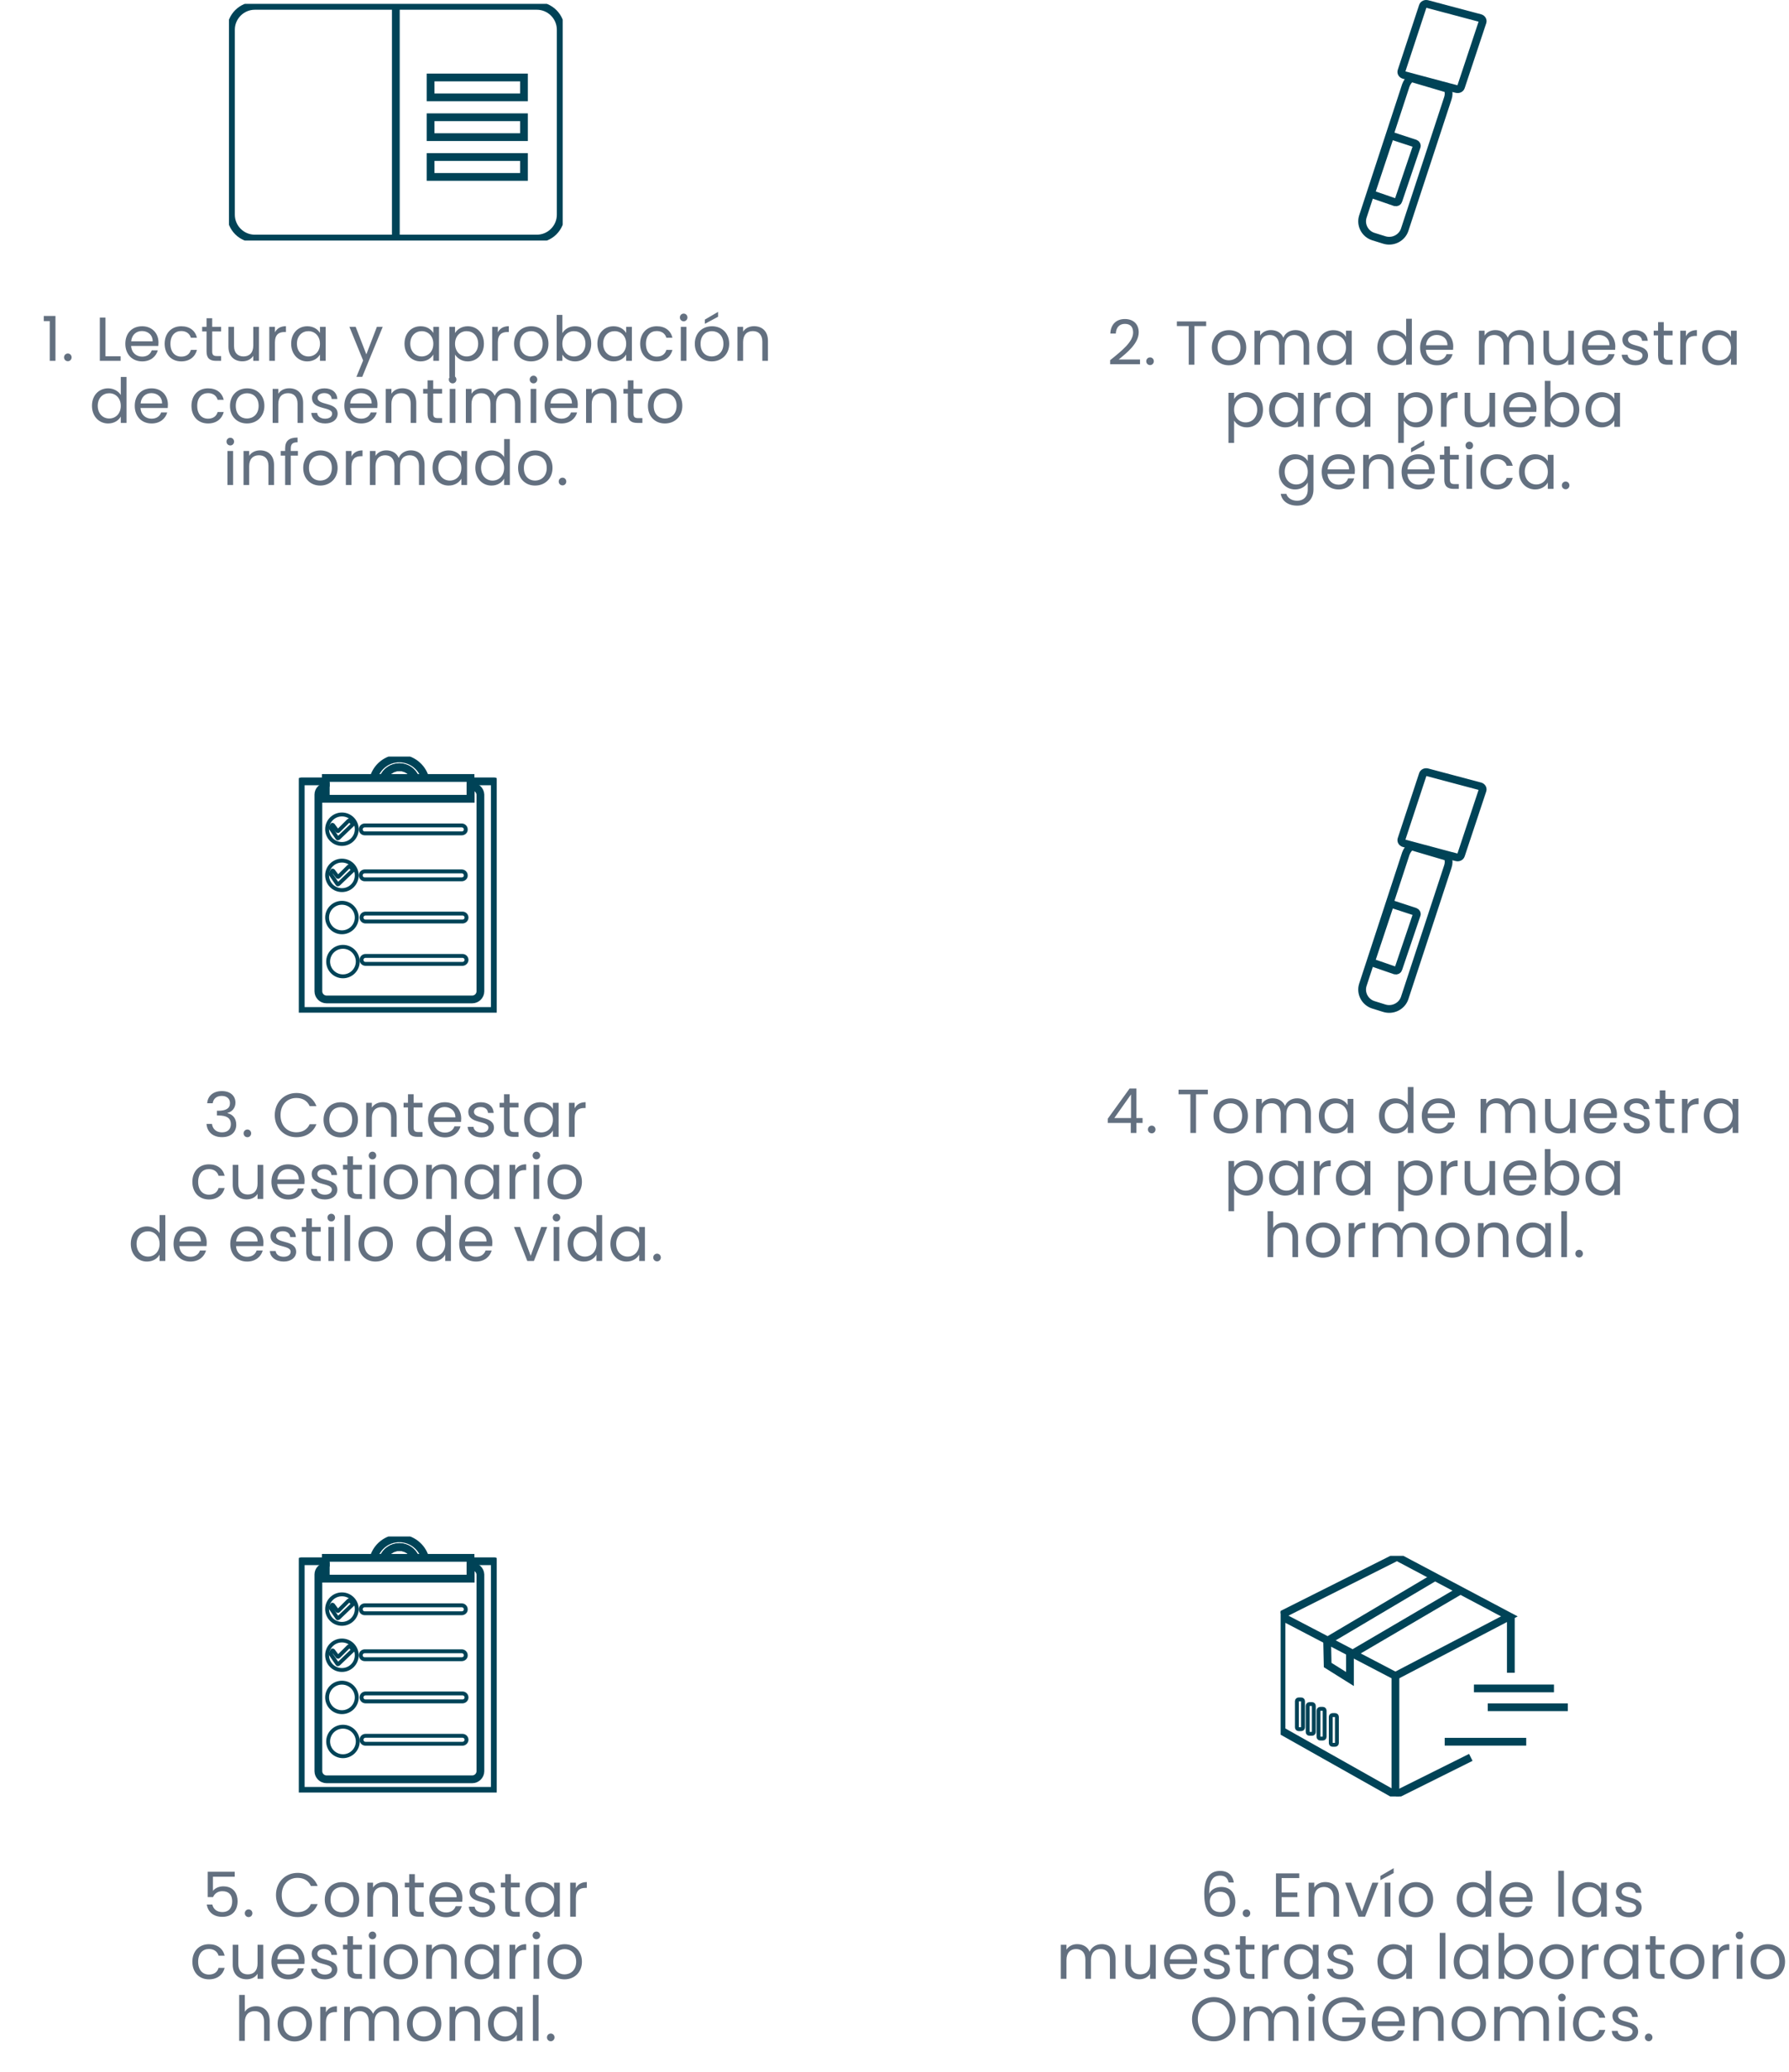 <svg width="461" height="534" viewBox="0 0 461 534" fill="none" xmlns="http://www.w3.org/2000/svg">
  <g clip-path="url(#clip0_1247_631)">
    <path d="M138.345 61.487H65.655C62.276 61.487 59.512 58.719 59.512 55.336V7.664C59.512 4.281 62.276 1.513 65.655 1.513H138.345C141.724 1.513 144.488 4.281 144.488 7.664V55.336C144.488 58.719 141.724 61.487 138.345 61.487Z" stroke="#004357" stroke-width="2" stroke-miterlimit="10"/>
    <path d="M102 1.513V61.487" stroke="#004357" stroke-width="2" stroke-miterlimit="10"/>
    <path d="M135.018 19.966H110.958V25.092H135.018V19.966Z" stroke="#004357" stroke-width="2" stroke-miterlimit="10"/>
    <path d="M135.018 30.219H110.958V35.345H135.018V30.219Z" stroke="#004357" stroke-width="2" stroke-miterlimit="10"/>
    <path d="M135.018 40.471H110.958V45.597H135.018V40.471Z" stroke="#004357" stroke-width="2" stroke-miterlimit="10"/>
  </g>
  <path d="M12.818 93H14.29V81.432H11.281V82.76H12.818V93ZM18.454 92.104C18.454 91.544 18.023 91.112 17.494 91.112C16.934 91.112 16.503 91.544 16.503 92.104C16.503 92.664 16.934 93.096 17.494 93.096C18.023 93.096 18.454 92.664 18.454 92.104ZM25.723 81.848V93H31.083V91.816H27.179V81.848H25.723ZM36.569 85.32C38.073 85.32 39.353 86.264 39.337 87.976H33.801C33.961 86.264 35.145 85.32 36.569 85.32ZM40.665 90.296H39.097C38.777 91.24 37.945 91.912 36.633 91.912C35.145 91.912 33.897 90.936 33.785 89.16H40.793C40.825 88.856 40.841 88.6 40.841 88.28C40.841 85.88 39.177 84.088 36.633 84.088C34.073 84.088 32.297 85.832 32.297 88.6C32.297 91.384 34.137 93.144 36.633 93.144C38.809 93.144 40.217 91.896 40.665 90.296ZM42.431 88.6C42.431 91.384 44.207 93.144 46.703 93.144C48.879 93.144 50.303 91.928 50.751 90.184H49.183C48.863 91.288 47.999 91.912 46.703 91.912C45.103 91.912 43.919 90.776 43.919 88.6C43.919 86.456 45.103 85.32 46.703 85.32C47.999 85.32 48.879 85.992 49.183 87.048H50.751C50.303 85.208 48.879 84.088 46.703 84.088C44.207 84.088 42.431 85.848 42.431 88.6ZM53.225 90.6C53.225 92.36 54.105 93 55.657 93H56.969V91.768H55.898C55.002 91.768 54.681 91.464 54.681 90.6V85.432H56.969V84.232H54.681V82.024H53.225V84.232H52.09V85.432H53.225V90.6ZM66.722 84.232H65.266V89.048C65.266 90.936 64.257 91.864 62.754 91.864C61.282 91.864 60.306 90.952 60.306 89.176V84.232H58.865V89.368C58.865 91.88 60.45 93.128 62.465 93.128C63.633 93.128 64.706 92.616 65.266 91.704V93H66.722V84.232ZM70.848 88.232C70.848 86.2 71.904 85.576 73.296 85.576H73.68V84.072C72.288 84.072 71.344 84.68 70.848 85.656V84.232H69.392V93H70.848V88.232ZM75.028 88.584C75.028 91.304 76.836 93.144 79.172 93.144C80.788 93.144 81.924 92.312 82.452 91.368V93H83.924V84.232H82.452V85.832C81.94 84.92 80.82 84.088 79.188 84.088C76.836 84.088 75.028 85.848 75.028 88.584ZM82.452 88.6C82.452 90.664 81.076 91.864 79.476 91.864C77.876 91.864 76.516 90.648 76.516 88.584C76.516 86.52 77.876 85.352 79.476 85.352C81.076 85.352 82.452 86.568 82.452 88.6ZM94.402 91.336L91.65 84.232H90.034L93.57 92.904L91.842 97.128H93.346L98.626 84.232H97.122L94.402 91.336ZM104.235 88.584C104.235 91.304 106.043 93.144 108.379 93.144C109.995 93.144 111.131 92.312 111.659 91.368V93H113.131V84.232H111.659V85.832C111.147 84.92 110.027 84.088 108.395 84.088C106.043 84.088 104.235 85.848 104.235 88.584ZM111.659 88.6C111.659 90.664 110.283 91.864 108.683 91.864C107.083 91.864 105.723 90.648 105.723 88.584C105.723 86.52 107.083 85.352 108.683 85.352C110.283 85.352 111.659 86.568 111.659 88.6ZM117.259 85.848V84.232H115.803V97.16H117.259V91.384C117.803 92.28 118.939 93.144 120.539 93.144C122.891 93.144 124.699 91.304 124.699 88.584C124.699 85.848 122.891 84.088 120.539 84.088C118.939 84.088 117.787 84.92 117.259 85.848ZM123.211 88.584C123.211 90.648 121.851 91.864 120.235 91.864C118.651 91.864 117.259 90.664 117.259 88.6C117.259 86.568 118.651 85.352 120.235 85.352C121.851 85.352 123.211 86.52 123.211 88.584ZM128.284 88.232C128.284 86.2 129.34 85.576 130.732 85.576H131.116V84.072C129.724 84.072 128.78 84.68 128.284 85.656V84.232H126.828V93H128.284V88.232ZM141.328 88.6C141.328 85.832 139.392 84.088 136.896 84.088C134.416 84.088 132.464 85.832 132.464 88.6C132.464 91.384 134.352 93.144 136.832 93.144C139.328 93.144 141.328 91.384 141.328 88.6ZM133.952 88.6C133.952 86.392 135.344 85.352 136.88 85.352C138.384 85.352 139.84 86.392 139.84 88.6C139.84 90.824 138.352 91.864 136.832 91.864C135.312 91.864 133.952 90.824 133.952 88.6ZM144.91 85.864V81.16H143.454V93H144.91V91.384C145.454 92.344 146.59 93.144 148.19 93.144C150.542 93.144 152.35 91.304 152.35 88.584C152.35 85.848 150.558 84.088 148.19 84.088C146.638 84.088 145.47 84.888 144.91 85.864ZM150.862 88.584C150.862 90.648 149.502 91.864 147.886 91.864C146.302 91.864 144.91 90.664 144.91 88.6C144.91 86.568 146.302 85.352 147.886 85.352C149.502 85.352 150.862 86.52 150.862 88.584ZM153.935 88.584C153.935 91.304 155.743 93.144 158.079 93.144C159.695 93.144 160.831 92.312 161.359 91.368V93H162.831V84.232H161.359V85.832C160.847 84.92 159.727 84.088 158.095 84.088C155.743 84.088 153.935 85.848 153.935 88.584ZM161.359 88.6C161.359 90.664 159.983 91.864 158.383 91.864C156.783 91.864 155.423 90.648 155.423 88.584C155.423 86.52 156.783 85.352 158.383 85.352C159.983 85.352 161.359 86.568 161.359 88.6ZM164.959 88.6C164.959 91.384 166.735 93.144 169.231 93.144C171.407 93.144 172.831 91.928 173.279 90.184H171.711C171.391 91.288 170.527 91.912 169.231 91.912C167.631 91.912 166.447 90.776 166.447 88.6C166.447 86.456 167.631 85.32 169.231 85.32C170.527 85.32 171.407 85.992 171.711 87.048H173.279C172.831 85.208 171.407 84.088 169.231 84.088C166.735 84.088 164.959 85.848 164.959 88.6ZM175.433 93H176.889V84.232H175.433V93ZM176.185 82.808C176.713 82.808 177.145 82.376 177.145 81.816C177.145 81.256 176.713 80.824 176.185 80.824C175.625 80.824 175.193 81.256 175.193 81.816C175.193 82.376 175.625 82.808 176.185 82.808ZM187.903 88.6C187.903 85.832 185.967 84.088 183.471 84.088C180.991 84.088 179.039 85.832 179.039 88.6C179.039 91.384 180.927 93.144 183.407 93.144C185.903 93.144 187.903 91.384 187.903 88.6ZM180.527 88.6C180.527 86.392 181.919 85.352 183.455 85.352C184.959 85.352 186.415 86.392 186.415 88.6C186.415 90.824 184.927 91.864 183.407 91.864C181.887 91.864 180.527 90.824 180.527 88.6ZM181.631 82.376V83.464L185.039 81.64V80.376L181.631 82.376ZM196.445 93H197.885V87.832C197.885 85.32 196.333 84.072 194.301 84.072C193.117 84.072 192.061 84.568 191.485 85.48V84.232H190.029V93H191.485V88.152C191.485 86.264 192.509 85.336 193.997 85.336C195.469 85.336 196.445 86.248 196.445 88.04V93ZM23.7 104.584C23.7 107.304 25.508 109.144 27.86 109.144C29.46 109.144 30.596 108.328 31.124 107.352V109H32.596V97.16H31.124V101.8C30.516 100.792 29.252 100.088 27.876 100.088C25.508 100.088 23.7 101.848 23.7 104.584ZM31.124 104.6C31.124 106.664 29.748 107.864 28.148 107.864C26.548 107.864 25.188 106.648 25.188 104.584C25.188 102.52 26.548 101.352 28.148 101.352C29.748 101.352 31.124 102.568 31.124 104.6ZM38.996 101.32C40.5 101.32 41.78 102.264 41.764 103.976H36.228C36.388 102.264 37.572 101.32 38.996 101.32ZM43.092 106.296H41.524C41.204 107.24 40.372 107.912 39.06 107.912C37.572 107.912 36.324 106.936 36.212 105.16H43.22C43.252 104.856 43.268 104.6 43.268 104.28C43.268 101.88 41.604 100.088 39.06 100.088C36.5 100.088 34.724 101.832 34.724 104.6C34.724 107.384 36.564 109.144 39.06 109.144C41.236 109.144 42.644 107.896 43.092 106.296ZM49.336 104.6C49.336 107.384 51.111 109.144 53.608 109.144C55.783 109.144 57.208 107.928 57.656 106.184H56.087C55.767 107.288 54.904 107.912 53.608 107.912C52.008 107.912 50.824 106.776 50.824 104.6C50.824 102.456 52.008 101.32 53.608 101.32C54.904 101.32 55.783 101.992 56.087 103.048H57.656C57.208 101.208 55.783 100.088 53.608 100.088C51.111 100.088 49.336 101.848 49.336 104.6ZM68.13 104.6C68.13 101.832 66.194 100.088 63.698 100.088C61.218 100.088 59.266 101.832 59.266 104.6C59.266 107.384 61.154 109.144 63.634 109.144C66.13 109.144 68.13 107.384 68.13 104.6ZM60.754 104.6C60.754 102.392 62.146 101.352 63.682 101.352C65.186 101.352 66.642 102.392 66.642 104.6C66.642 106.824 65.154 107.864 63.634 107.864C62.114 107.864 60.754 106.824 60.754 104.6ZM76.672 109H78.112V103.832C78.112 101.32 76.56 100.072 74.528 100.072C73.344 100.072 72.288 100.568 71.712 101.48V100.232H70.256V109H71.712V104.152C71.712 102.264 72.736 101.336 74.224 101.336C75.696 101.336 76.672 102.248 76.672 104.04V109ZM87.007 106.616C86.942 103.48 81.855 104.616 81.855 102.536C81.855 101.832 82.495 101.32 83.567 101.32C84.734 101.32 85.406 101.96 85.471 102.84H86.927C86.831 101.128 85.55 100.088 83.615 100.088C81.662 100.088 80.398 101.192 80.398 102.536C80.398 105.8 85.582 104.664 85.582 106.616C85.582 107.336 84.942 107.912 83.79 107.912C82.558 107.912 81.806 107.272 81.727 106.424H80.222C80.319 108.024 81.758 109.144 83.806 109.144C85.743 109.144 87.007 108.056 87.007 106.616ZM93.002 101.32C94.506 101.32 95.786 102.264 95.77 103.976H90.234C90.394 102.264 91.578 101.32 93.002 101.32ZM97.098 106.296H95.53C95.21 107.24 94.378 107.912 93.066 107.912C91.578 107.912 90.33 106.936 90.218 105.16H97.226C97.258 104.856 97.274 104.6 97.274 104.28C97.274 101.88 95.61 100.088 93.066 100.088C90.506 100.088 88.73 101.832 88.73 104.6C88.73 107.384 90.57 109.144 93.066 109.144C95.242 109.144 96.65 107.896 97.098 106.296ZM105.823 109H107.263V103.832C107.263 101.32 105.711 100.072 103.679 100.072C102.495 100.072 101.439 100.568 100.863 101.48V100.232H99.407V109H100.863V104.152C100.863 102.264 101.887 101.336 103.375 101.336C104.847 101.336 105.823 102.248 105.823 104.04V109ZM110.174 106.6C110.174 108.36 111.054 109 112.606 109H113.918V107.768H112.846C111.95 107.768 111.63 107.464 111.63 106.6V101.432H113.918V100.232H111.63V98.024H110.174V100.232H109.038V101.432H110.174V106.6ZM115.893 109H117.349V100.232H115.893V109ZM116.645 98.808C117.173 98.808 117.605 98.376 117.605 97.816C117.605 97.256 117.173 96.824 116.645 96.824C116.085 96.824 115.653 97.256 115.653 97.816C115.653 98.376 116.085 98.808 116.645 98.808ZM132.699 109H134.139V103.832C134.139 101.32 132.587 100.072 130.587 100.072C129.243 100.072 127.995 100.76 127.483 102.024C126.907 100.712 125.707 100.072 124.267 100.072C123.115 100.072 122.075 100.568 121.499 101.496V100.232H120.043V109H121.499V104.168C121.499 102.28 122.507 101.336 123.979 101.336C125.419 101.336 126.379 102.248 126.379 104.04V109H127.819V104.168C127.819 102.28 128.827 101.336 130.299 101.336C131.739 101.336 132.699 102.248 132.699 104.04V109ZM136.739 109H138.195V100.232H136.739V109ZM137.491 98.808C138.019 98.808 138.451 98.376 138.451 97.816C138.451 97.256 138.019 96.824 137.491 96.824C136.931 96.824 136.499 97.256 136.499 97.816C136.499 98.376 136.931 98.808 137.491 98.808ZM144.616 101.32C146.12 101.32 147.4 102.264 147.384 103.976H141.848C142.008 102.264 143.192 101.32 144.616 101.32ZM148.712 106.296H147.144C146.824 107.24 145.992 107.912 144.68 107.912C143.192 107.912 141.944 106.936 141.832 105.16H148.84C148.872 104.856 148.888 104.6 148.888 104.28C148.888 101.88 147.224 100.088 144.68 100.088C142.12 100.088 140.344 101.832 140.344 104.6C140.344 107.384 142.184 109.144 144.68 109.144C146.856 109.144 148.264 107.896 148.712 106.296ZM157.438 109H158.878V103.832C158.878 101.32 157.326 100.072 155.294 100.072C154.11 100.072 153.054 100.568 152.478 101.48V100.232H151.022V109H152.478V104.152C152.478 102.264 153.502 101.336 154.99 101.336C156.462 101.336 157.438 102.248 157.438 104.04V109ZM161.788 106.6C161.788 108.36 162.668 109 164.22 109H165.532V107.768H164.46C163.564 107.768 163.244 107.464 163.244 106.6V101.432H165.532V100.232H163.244V98.024H161.788V100.232H160.652V101.432H161.788V106.6ZM175.828 104.6C175.828 101.832 173.892 100.088 171.396 100.088C168.916 100.088 166.964 101.832 166.964 104.6C166.964 107.384 168.852 109.144 171.332 109.144C173.828 109.144 175.828 107.384 175.828 104.6ZM168.452 104.6C168.452 102.392 169.844 101.352 171.38 101.352C172.884 101.352 174.34 102.392 174.34 104.6C174.34 106.824 172.852 107.864 171.332 107.864C169.812 107.864 168.452 106.824 168.452 104.6ZM58.607 125H60.063V116.232H58.607V125ZM59.359 114.808C59.887 114.808 60.319 114.376 60.319 113.816C60.319 113.256 59.887 112.824 59.359 112.824C58.799 112.824 58.367 113.256 58.367 113.816C58.367 114.376 58.799 114.808 59.359 114.808ZM69.172 125H70.612V119.832C70.612 117.32 69.06 116.072 67.028 116.072C65.844 116.072 64.788 116.568 64.212 117.48V116.232H62.756V125H64.212V120.152C64.212 118.264 65.236 117.336 66.724 117.336C68.196 117.336 69.172 118.248 69.172 120.04V125ZM73.475 125H74.93V117.432H76.77V116.232H74.93V115.608C74.93 114.472 75.362 113.992 76.674 113.992V112.776C74.434 112.776 73.475 113.656 73.475 115.608V116.232H72.338V117.432H73.475V125ZM87 120.6C87 117.832 85.064 116.088 82.568 116.088C80.088 116.088 78.136 117.832 78.136 120.6C78.136 123.384 80.024 125.144 82.504 125.144C85 125.144 87 123.384 87 120.6ZM79.624 120.6C79.624 118.392 81.016 117.352 82.552 117.352C84.056 117.352 85.512 118.392 85.512 120.6C85.512 122.824 84.024 123.864 82.504 123.864C80.984 123.864 79.624 122.824 79.624 120.6ZM90.582 120.232C90.582 118.2 91.638 117.576 93.03 117.576H93.414V116.072C92.022 116.072 91.078 116.68 90.582 117.656V116.232H89.126V125H90.582V120.232ZM107.963 125H109.403V119.832C109.403 117.32 107.851 116.072 105.851 116.072C104.507 116.072 103.259 116.76 102.747 118.024C102.171 116.712 100.971 116.072 99.531 116.072C98.379 116.072 97.339 116.568 96.763 117.496V116.232H95.307V125H96.763V120.168C96.763 118.28 97.771 117.336 99.243 117.336C100.683 117.336 101.643 118.248 101.643 120.04V125H103.083V120.168C103.083 118.28 104.091 117.336 105.563 117.336C107.003 117.336 107.963 118.248 107.963 120.04V125ZM111.459 120.584C111.459 123.304 113.267 125.144 115.603 125.144C117.219 125.144 118.355 124.312 118.883 123.368V125H120.355V116.232H118.883V117.832C118.371 116.92 117.251 116.088 115.619 116.088C113.267 116.088 111.459 117.848 111.459 120.584ZM118.883 120.6C118.883 122.664 117.507 123.864 115.907 123.864C114.307 123.864 112.947 122.648 112.947 120.584C112.947 118.52 114.307 117.352 115.907 117.352C117.507 117.352 118.883 118.568 118.883 120.6ZM122.483 120.584C122.483 123.304 124.291 125.144 126.643 125.144C128.243 125.144 129.379 124.328 129.907 123.352V125H131.379V113.16H129.907V117.8C129.299 116.792 128.035 116.088 126.659 116.088C124.291 116.088 122.483 117.848 122.483 120.584ZM129.907 120.6C129.907 122.664 128.531 123.864 126.931 123.864C125.331 123.864 123.971 122.648 123.971 120.584C123.971 118.52 125.331 117.352 126.931 117.352C128.531 117.352 129.907 118.568 129.907 120.6ZM142.372 120.6C142.372 117.832 140.436 116.088 137.94 116.088C135.46 116.088 133.508 117.832 133.508 120.6C133.508 123.384 135.396 125.144 137.876 125.144C140.372 125.144 142.372 123.384 142.372 120.6ZM134.996 120.6C134.996 118.392 136.388 117.352 137.924 117.352C139.428 117.352 140.884 118.392 140.884 120.6C140.884 122.824 139.396 123.864 137.876 123.864C136.356 123.864 134.996 122.824 134.996 120.6ZM145.922 124.104C145.922 123.544 145.49 123.112 144.962 123.112C144.402 123.112 143.97 123.544 143.97 124.104C143.97 124.664 144.402 125.096 144.962 125.096C145.49 125.096 145.922 124.664 145.922 124.104Z" fill="#637080"/>
  <path d="M358.755 35.041L364.633 36.965C365.006 37.103 365.192 37.47 365.052 37.79L360.341 51.721C360.248 52.042 359.875 52.225 359.501 52.133L353.81 50.163C353.484 50.071 353.344 49.705 353.437 49.43L358.102 35.407C358.195 35.133 358.475 34.995 358.755 35.041Z" stroke="#004357" stroke-width="2" stroke-miterlimit="10"/>
  <path d="M373.635 22.623C373.635 22.577 373.635 22.577 373.635 22.531" stroke="#004357" stroke-width="2" stroke-miterlimit="10"/>
  <path d="M373.076 22.898L363.606 20.102C363 20.607 362.533 21.248 362.254 22.027L351.198 55.8C350.498 57.953 351.711 60.29 353.904 60.978L356.702 61.848C358.895 62.536 361.274 61.344 361.974 59.191L373.076 25.372C373.356 24.593 373.356 23.768 373.122 23.035L373.076 22.898Z" stroke="#004357" stroke-width="2" stroke-miterlimit="10"/>
  <path d="M373.589 22.531C373.589 22.485 373.589 22.485 373.542 22.439" stroke="#004357" stroke-width="2" stroke-miterlimit="10"/>
  <path d="M364.119 19.965L361.74 19.323C361.274 19.186 360.994 18.728 361.134 18.315L366.638 1.59C366.778 1.131 367.291 0.902 367.805 1.04L381.426 4.66C381.892 4.797 382.172 5.255 382.032 5.668L376.481 22.394C376.341 22.852 375.828 23.081 375.315 22.944L373.542 22.485L364.119 19.965Z" stroke="#004357" stroke-width="2" stroke-miterlimit="10"/>
  <path d="M286.07 93.872H293.766V92.656H288.262C290.326 90.976 293.43 88.528 293.43 85.648C293.43 83.504 292.022 82.224 289.846 82.224C287.766 82.224 286.214 83.504 286.118 85.968H287.526C287.59 84.512 288.358 83.472 289.862 83.472C291.43 83.472 291.99 84.432 291.99 85.712C291.99 88.08 289.11 90.384 286.07 92.832V93.872ZM297.325 93.104C297.325 92.544 296.893 92.112 296.365 92.112C295.805 92.112 295.373 92.544 295.373 93.104C295.373 93.664 295.805 94.096 296.365 94.096C296.893 94.096 297.325 93.664 297.325 93.104ZM303.262 84.032H306.318V94H307.774V84.032H310.814V82.848H303.262V84.032ZM321.138 89.6C321.138 86.832 319.202 85.088 316.706 85.088C314.226 85.088 312.274 86.832 312.274 89.6C312.274 92.384 314.162 94.144 316.642 94.144C319.138 94.144 321.138 92.384 321.138 89.6ZM313.762 89.6C313.762 87.392 315.154 86.352 316.69 86.352C318.194 86.352 319.65 87.392 319.65 89.6C319.65 91.824 318.162 92.864 316.642 92.864C315.122 92.864 313.762 91.824 313.762 89.6ZM335.92 94H337.36V88.832C337.36 86.32 335.808 85.072 333.808 85.072C332.464 85.072 331.216 85.76 330.704 87.024C330.128 85.712 328.928 85.072 327.488 85.072C326.336 85.072 325.296 85.568 324.72 86.496V85.232H323.264V94H324.72V89.168C324.72 87.28 325.728 86.336 327.2 86.336C328.64 86.336 329.6 87.248 329.6 89.04V94H331.04V89.168C331.04 87.28 332.048 86.336 333.52 86.336C334.96 86.336 335.92 87.248 335.92 89.04V94ZM339.416 89.584C339.416 92.304 341.224 94.144 343.56 94.144C345.176 94.144 346.312 93.312 346.84 92.368V94H348.312V85.232H346.84V86.832C346.328 85.92 345.208 85.088 343.576 85.088C341.224 85.088 339.416 86.848 339.416 89.584ZM346.84 89.6C346.84 91.664 345.464 92.864 343.864 92.864C342.264 92.864 340.904 91.648 340.904 89.584C340.904 87.52 342.264 86.352 343.864 86.352C345.464 86.352 346.84 87.568 346.84 89.6ZM354.918 89.584C354.918 92.304 356.726 94.144 359.078 94.144C360.678 94.144 361.814 93.328 362.342 92.352V94H363.814V82.16H362.342V86.8C361.734 85.792 360.47 85.088 359.094 85.088C356.726 85.088 354.918 86.848 354.918 89.584ZM362.342 89.6C362.342 91.664 360.966 92.864 359.366 92.864C357.766 92.864 356.406 91.648 356.406 89.584C356.406 87.52 357.766 86.352 359.366 86.352C360.966 86.352 362.342 87.568 362.342 89.6ZM370.214 86.32C371.718 86.32 372.998 87.264 372.982 88.976H367.446C367.606 87.264 368.79 86.32 370.214 86.32ZM374.31 91.296H372.742C372.422 92.24 371.59 92.912 370.278 92.912C368.79 92.912 367.542 91.936 367.43 90.16H374.438C374.47 89.856 374.486 89.6 374.486 89.28C374.486 86.88 372.822 85.088 370.278 85.088C367.718 85.088 365.942 86.832 365.942 89.6C365.942 92.384 367.782 94.144 370.278 94.144C372.454 94.144 373.862 92.896 374.31 91.296ZM393.753 94H395.193V88.832C395.193 86.32 393.641 85.072 391.641 85.072C390.297 85.072 389.049 85.76 388.537 87.024C387.961 85.712 386.761 85.072 385.321 85.072C384.169 85.072 383.129 85.568 382.553 86.496V85.232H381.097V94H382.553V89.168C382.553 87.28 383.561 86.336 385.033 86.336C386.473 86.336 387.433 87.248 387.433 89.04V94H388.873V89.168C388.873 87.28 389.881 86.336 391.353 86.336C392.793 86.336 393.753 87.248 393.753 89.04V94ZM405.57 85.232H404.114V90.048C404.114 91.936 403.106 92.864 401.602 92.864C400.13 92.864 399.154 91.952 399.154 90.176V85.232H397.714V90.368C397.714 92.88 399.298 94.128 401.314 94.128C402.482 94.128 403.554 93.616 404.114 92.704V94H405.57V85.232ZM411.968 86.32C413.472 86.32 414.752 87.264 414.736 88.976H409.2C409.36 87.264 410.544 86.32 411.968 86.32ZM416.064 91.296H414.496C414.176 92.24 413.344 92.912 412.032 92.912C410.544 92.912 409.296 91.936 409.184 90.16H416.192C416.224 89.856 416.24 89.6 416.24 89.28C416.24 86.88 414.576 85.088 412.032 85.088C409.472 85.088 407.696 86.832 407.696 89.6C407.696 92.384 409.536 94.144 412.032 94.144C414.208 94.144 415.616 92.896 416.064 91.296ZM424.678 91.616C424.614 88.48 419.526 89.616 419.526 87.536C419.526 86.832 420.166 86.32 421.238 86.32C422.406 86.32 423.078 86.96 423.142 87.84H424.598C424.502 86.128 423.222 85.088 421.286 85.088C419.334 85.088 418.07 86.192 418.07 87.536C418.07 90.8 423.254 89.664 423.254 91.616C423.254 92.336 422.614 92.912 421.462 92.912C420.23 92.912 419.478 92.272 419.398 91.424H417.894C417.99 93.024 419.43 94.144 421.478 94.144C423.414 94.144 424.678 93.056 424.678 91.616ZM427.265 91.6C427.265 93.36 428.145 94 429.697 94H431.009V92.768H429.937C429.041 92.768 428.721 92.464 428.721 91.6V86.432H431.009V85.232H428.721V83.024H427.265V85.232H426.129V86.432H427.265V91.6ZM434.441 89.232C434.441 87.2 435.497 86.576 436.889 86.576H437.273V85.072C435.881 85.072 434.937 85.68 434.441 86.656V85.232H432.985V94H434.441V89.232ZM438.621 89.584C438.621 92.304 440.429 94.144 442.765 94.144C444.381 94.144 445.517 93.312 446.045 92.368V94H447.517V85.232H446.045V86.832C445.533 85.92 444.413 85.088 442.781 85.088C440.429 85.088 438.621 86.848 438.621 89.584ZM446.045 89.6C446.045 91.664 444.669 92.864 443.069 92.864C441.469 92.864 440.109 91.648 440.109 89.584C440.109 87.52 441.469 86.352 443.069 86.352C444.669 86.352 446.045 87.568 446.045 89.6ZM318.012 102.848V101.232H316.556V114.16H318.012V108.384C318.556 109.28 319.692 110.144 321.292 110.144C323.644 110.144 325.452 108.304 325.452 105.584C325.452 102.848 323.644 101.088 321.292 101.088C319.692 101.088 318.54 101.92 318.012 102.848ZM323.964 105.584C323.964 107.648 322.604 108.864 320.988 108.864C319.404 108.864 318.012 107.664 318.012 105.6C318.012 103.568 319.404 102.352 320.988 102.352C322.604 102.352 323.964 103.52 323.964 105.584ZM327.036 105.584C327.036 108.304 328.844 110.144 331.18 110.144C332.796 110.144 333.932 109.312 334.46 108.368V110H335.932V101.232H334.46V102.832C333.948 101.92 332.828 101.088 331.196 101.088C328.844 101.088 327.036 102.848 327.036 105.584ZM334.46 105.6C334.46 107.664 333.084 108.864 331.484 108.864C329.884 108.864 328.524 107.648 328.524 105.584C328.524 103.52 329.884 102.352 331.484 102.352C333.084 102.352 334.46 103.568 334.46 105.6ZM340.06 105.232C340.06 103.2 341.116 102.576 342.508 102.576H342.892V101.072C341.5 101.072 340.556 101.68 340.06 102.656V101.232H338.604V110H340.06V105.232ZM344.241 105.584C344.241 108.304 346.049 110.144 348.385 110.144C350.001 110.144 351.137 109.312 351.665 108.368V110H353.137V101.232H351.665V102.832C351.153 101.92 350.033 101.088 348.401 101.088C346.049 101.088 344.241 102.848 344.241 105.584ZM351.665 105.6C351.665 107.664 350.289 108.864 348.689 108.864C347.089 108.864 345.729 107.648 345.729 105.584C345.729 103.52 347.089 102.352 348.689 102.352C350.289 102.352 351.665 103.568 351.665 105.6ZM361.743 102.848V101.232H360.287V114.16H361.743V108.384C362.287 109.28 363.423 110.144 365.023 110.144C367.375 110.144 369.183 108.304 369.183 105.584C369.183 102.848 367.375 101.088 365.023 101.088C363.423 101.088 362.271 101.92 361.743 102.848ZM367.695 105.584C367.695 107.648 366.335 108.864 364.719 108.864C363.135 108.864 361.743 107.664 361.743 105.6C361.743 103.568 363.135 102.352 364.719 102.352C366.335 102.352 367.695 103.52 367.695 105.584ZM372.767 105.232C372.767 103.2 373.823 102.576 375.215 102.576H375.599V101.072C374.207 101.072 373.263 101.68 372.767 102.656V101.232H371.311V110H372.767V105.232ZM385.268 101.232H383.812V106.048C383.812 107.936 382.804 108.864 381.3 108.864C379.828 108.864 378.852 107.952 378.852 106.176V101.232H377.412V106.368C377.412 108.88 378.996 110.128 381.012 110.128C382.18 110.128 383.252 109.616 383.812 108.704V110H385.268V101.232ZM391.666 102.32C393.17 102.32 394.45 103.264 394.434 104.976H388.898C389.058 103.264 390.242 102.32 391.666 102.32ZM395.762 107.296H394.194C393.874 108.24 393.042 108.912 391.73 108.912C390.242 108.912 388.994 107.936 388.882 106.16H395.89C395.922 105.856 395.938 105.6 395.938 105.28C395.938 102.88 394.274 101.088 391.73 101.088C389.17 101.088 387.394 102.832 387.394 105.6C387.394 108.384 389.234 110.144 391.73 110.144C393.906 110.144 395.314 108.896 395.762 107.296ZM399.527 102.864V98.16H398.071V110H399.527V108.384C400.071 109.344 401.207 110.144 402.807 110.144C405.159 110.144 406.967 108.304 406.967 105.584C406.967 102.848 405.175 101.088 402.807 101.088C401.255 101.088 400.087 101.888 399.527 102.864ZM405.479 105.584C405.479 107.648 404.119 108.864 402.503 108.864C400.919 108.864 399.527 107.664 399.527 105.6C399.527 103.568 400.919 102.352 402.503 102.352C404.119 102.352 405.479 103.52 405.479 105.584ZM408.552 105.584C408.552 108.304 410.36 110.144 412.696 110.144C414.312 110.144 415.448 109.312 415.976 108.368V110H417.448V101.232H415.976V102.832C415.464 101.92 414.344 101.088 412.712 101.088C410.36 101.088 408.552 102.848 408.552 105.584ZM415.976 105.6C415.976 107.664 414.6 108.864 413 108.864C411.4 108.864 410.04 107.648 410.04 105.584C410.04 103.52 411.4 102.352 413 102.352C414.6 102.352 415.976 103.568 415.976 105.6ZM329.567 121.584C329.567 124.304 331.375 126.144 333.727 126.144C335.327 126.144 336.463 125.296 336.991 124.352V126.192C336.991 128.064 335.823 129.056 334.271 129.056C332.831 129.056 331.791 128.336 331.471 127.28H330.031C330.319 129.152 331.967 130.32 334.271 130.32C336.847 130.32 338.463 128.608 338.463 126.192V117.232H336.991V118.832C336.479 117.888 335.327 117.088 333.727 117.088C331.375 117.088 329.567 118.848 329.567 121.584ZM336.991 121.6C336.991 123.664 335.615 124.864 334.015 124.864C332.415 124.864 331.055 123.648 331.055 121.584C331.055 119.52 332.415 118.352 334.015 118.352C335.615 118.352 336.991 119.568 336.991 121.6ZM344.864 118.32C346.368 118.32 347.648 119.264 347.632 120.976H342.096C342.256 119.264 343.44 118.32 344.864 118.32ZM348.96 123.296H347.392C347.072 124.24 346.24 124.912 344.928 124.912C343.44 124.912 342.192 123.936 342.08 122.16H349.088C349.12 121.856 349.136 121.6 349.136 121.28C349.136 118.88 347.472 117.088 344.928 117.088C342.368 117.088 340.592 118.832 340.592 121.6C340.592 124.384 342.432 126.144 344.928 126.144C347.104 126.144 348.512 124.896 348.96 123.296ZM357.685 126H359.125V120.832C359.125 118.32 357.573 117.072 355.541 117.072C354.357 117.072 353.301 117.568 352.725 118.48V117.232H351.269V126H352.725V121.152C352.725 119.264 353.749 118.336 355.237 118.336C356.709 118.336 357.685 119.248 357.685 121.04V126ZM365.443 118.32C366.947 118.32 368.227 119.264 368.211 120.976H362.675C362.835 119.264 364.019 118.32 365.443 118.32ZM369.539 123.296H367.971C367.651 124.24 366.819 124.912 365.507 124.912C364.019 124.912 362.771 123.936 362.659 122.16H369.667C369.699 121.856 369.715 121.6 369.715 121.28C369.715 118.88 368.051 117.088 365.507 117.088C362.947 117.088 361.171 118.832 361.171 121.6C361.171 124.384 363.011 126.144 365.507 126.144C367.683 126.144 369.091 124.896 369.539 123.296ZM363.603 115.488V116.576L367.011 114.752V113.488L363.603 115.488ZM372.169 123.6C372.169 125.36 373.049 126 374.601 126H375.913V124.768H374.841C373.945 124.768 373.625 124.464 373.625 123.6V118.432H375.913V117.232H373.625V115.024H372.169V117.232H371.033V118.432H372.169V123.6ZM377.889 126H379.345V117.232H377.889V126ZM378.641 115.808C379.169 115.808 379.601 115.376 379.601 114.816C379.601 114.256 379.169 113.824 378.641 113.824C378.081 113.824 377.649 114.256 377.649 114.816C377.649 115.376 378.081 115.808 378.641 115.808ZM381.494 121.6C381.494 124.384 383.27 126.144 385.766 126.144C387.942 126.144 389.366 124.928 389.814 123.184H388.246C387.926 124.288 387.062 124.912 385.766 124.912C384.166 124.912 382.982 123.776 382.982 121.6C382.982 119.456 384.166 118.32 385.766 118.32C387.062 118.32 387.942 118.992 388.246 120.048H389.814C389.366 118.208 387.942 117.088 385.766 117.088C383.27 117.088 381.494 118.848 381.494 121.6ZM391.425 121.584C391.425 124.304 393.233 126.144 395.569 126.144C397.185 126.144 398.321 125.312 398.849 124.368V126H400.321V117.232H398.849V118.832C398.337 117.92 397.217 117.088 395.585 117.088C393.233 117.088 391.425 118.848 391.425 121.584ZM398.849 121.6C398.849 123.664 397.473 124.864 395.873 124.864C394.273 124.864 392.913 123.648 392.913 121.584C392.913 119.52 394.273 118.352 395.873 118.352C397.473 118.352 398.849 119.568 398.849 121.6ZM404.417 125.104C404.417 124.544 403.985 124.112 403.457 124.112C402.897 124.112 402.465 124.544 402.465 125.104C402.465 125.664 402.897 126.096 403.457 126.096C403.985 126.096 404.417 125.664 404.417 125.104Z" fill="#637080"/>
  <path d="M358.755 233.041L364.633 234.966C365.006 235.103 365.192 235.47 365.052 235.79L360.341 249.721C360.248 250.042 359.875 250.225 359.501 250.133L353.81 248.163C353.484 248.071 353.344 247.705 353.437 247.43L358.102 233.408C358.195 233.133 358.475 232.995 358.755 233.041Z" stroke="#004357" stroke-width="2" stroke-miterlimit="10"/>
  <path d="M373.635 220.623C373.635 220.577 373.635 220.577 373.635 220.531" stroke="#004357" stroke-width="2" stroke-miterlimit="10"/>
  <path d="M373.076 220.898L363.606 218.103C363 218.607 362.533 219.248 362.254 220.027L351.198 253.8C350.498 255.953 351.711 258.29 353.904 258.978L356.702 259.848C358.895 260.536 361.274 259.344 361.974 257.19L373.076 223.372C373.356 222.593 373.356 221.768 373.122 221.035L373.076 220.898Z" stroke="#004357" stroke-width="2" stroke-miterlimit="10"/>
  <path d="M373.589 220.531C373.589 220.485 373.589 220.485 373.542 220.439" stroke="#004357" stroke-width="2" stroke-miterlimit="10"/>
  <path d="M364.119 217.965L361.74 217.323C361.274 217.186 360.994 216.728 361.134 216.315L366.638 199.59C366.778 199.131 367.291 198.902 367.805 199.04L381.426 202.66C381.892 202.797 382.172 203.255 382.032 203.668L376.481 220.394C376.341 220.852 375.828 221.081 375.315 220.944L373.542 220.485L364.119 217.965Z" stroke="#004357" stroke-width="2" stroke-miterlimit="10"/>
  <path d="M291.385 292H292.825V289.424H294.425V288.16H292.825V280.544H291.081L285.465 288.32V289.424H291.385V292ZM287.145 288.16L291.449 282.064V288.16H287.145ZM297.755 291.104C297.755 290.544 297.323 290.112 296.795 290.112C296.235 290.112 295.803 290.544 295.803 291.104C295.803 291.664 296.235 292.096 296.795 292.096C297.323 292.096 297.755 291.664 297.755 291.104ZM303.691 282.032H306.747V292H308.203V282.032H311.243V280.848H303.691V282.032ZM321.568 287.6C321.568 284.832 319.632 283.088 317.136 283.088C314.656 283.088 312.704 284.832 312.704 287.6C312.704 290.384 314.592 292.144 317.072 292.144C319.568 292.144 321.568 290.384 321.568 287.6ZM314.192 287.6C314.192 285.392 315.584 284.352 317.12 284.352C318.624 284.352 320.08 285.392 320.08 287.6C320.08 289.824 318.592 290.864 317.072 290.864C315.552 290.864 314.192 289.824 314.192 287.6ZM336.35 292H337.79V286.832C337.79 284.32 336.238 283.072 334.238 283.072C332.894 283.072 331.646 283.76 331.134 285.024C330.558 283.712 329.358 283.072 327.918 283.072C326.766 283.072 325.726 283.568 325.15 284.496V283.232H323.694V292H325.15V287.168C325.15 285.28 326.158 284.336 327.63 284.336C329.07 284.336 330.03 285.248 330.03 287.04V292H331.47V287.168C331.47 285.28 332.478 284.336 333.95 284.336C335.39 284.336 336.35 285.248 336.35 287.04V292ZM339.846 287.584C339.846 290.304 341.654 292.144 343.99 292.144C345.606 292.144 346.742 291.312 347.27 290.368V292H348.742V283.232H347.27V284.832C346.758 283.92 345.638 283.088 344.006 283.088C341.654 283.088 339.846 284.848 339.846 287.584ZM347.27 287.6C347.27 289.664 345.894 290.864 344.294 290.864C342.694 290.864 341.334 289.648 341.334 287.584C341.334 285.52 342.694 284.352 344.294 284.352C345.894 284.352 347.27 285.568 347.27 287.6ZM355.348 287.584C355.348 290.304 357.156 292.144 359.508 292.144C361.108 292.144 362.244 291.328 362.772 290.352V292H364.244V280.16H362.772V284.8C362.164 283.792 360.9 283.088 359.524 283.088C357.156 283.088 355.348 284.848 355.348 287.584ZM362.772 287.6C362.772 289.664 361.396 290.864 359.796 290.864C358.196 290.864 356.836 289.648 356.836 287.584C356.836 285.52 358.196 284.352 359.796 284.352C361.396 284.352 362.772 285.568 362.772 287.6ZM370.644 284.32C372.148 284.32 373.428 285.264 373.412 286.976H367.876C368.036 285.264 369.22 284.32 370.644 284.32ZM374.74 289.296H373.172C372.852 290.24 372.02 290.912 370.708 290.912C369.22 290.912 367.972 289.936 367.86 288.16H374.868C374.9 287.856 374.916 287.6 374.916 287.28C374.916 284.88 373.252 283.088 370.708 283.088C368.148 283.088 366.372 284.832 366.372 287.6C366.372 290.384 368.212 292.144 370.708 292.144C372.884 292.144 374.292 290.896 374.74 289.296ZM394.183 292H395.623V286.832C395.623 284.32 394.071 283.072 392.071 283.072C390.727 283.072 389.479 283.76 388.967 285.024C388.391 283.712 387.191 283.072 385.751 283.072C384.599 283.072 383.559 283.568 382.983 284.496V283.232H381.527V292H382.983V287.168C382.983 285.28 383.991 284.336 385.463 284.336C386.903 284.336 387.863 285.248 387.863 287.04V292H389.303V287.168C389.303 285.28 390.311 284.336 391.783 284.336C393.223 284.336 394.183 285.248 394.183 287.04V292ZM405.999 283.232H404.543V288.048C404.543 289.936 403.535 290.864 402.031 290.864C400.559 290.864 399.583 289.952 399.583 288.176V283.232H398.143V288.368C398.143 290.88 399.727 292.128 401.743 292.128C402.911 292.128 403.983 291.616 404.543 290.704V292H405.999V283.232ZM412.398 284.32C413.902 284.32 415.182 285.264 415.166 286.976H409.63C409.79 285.264 410.974 284.32 412.398 284.32ZM416.494 289.296H414.926C414.606 290.24 413.774 290.912 412.462 290.912C410.974 290.912 409.726 289.936 409.614 288.16H416.622C416.654 287.856 416.67 287.6 416.67 287.28C416.67 284.88 415.006 283.088 412.462 283.088C409.902 283.088 408.126 284.832 408.126 287.6C408.126 290.384 409.966 292.144 412.462 292.144C414.638 292.144 416.046 290.896 416.494 289.296ZM425.107 289.616C425.043 286.48 419.955 287.616 419.955 285.536C419.955 284.832 420.595 284.32 421.667 284.32C422.835 284.32 423.507 284.96 423.571 285.84H425.027C424.931 284.128 423.651 283.088 421.715 283.088C419.763 283.088 418.499 284.192 418.499 285.536C418.499 288.8 423.683 287.664 423.683 289.616C423.683 290.336 423.043 290.912 421.891 290.912C420.659 290.912 419.907 290.272 419.827 289.424H418.323C418.419 291.024 419.859 292.144 421.907 292.144C423.843 292.144 425.107 291.056 425.107 289.616ZM427.694 289.6C427.694 291.36 428.574 292 430.126 292H431.438V290.768H430.366C429.47 290.768 429.15 290.464 429.15 289.6V284.432H431.438V283.232H429.15V281.024H427.694V283.232H426.558V284.432H427.694V289.6ZM434.87 287.232C434.87 285.2 435.926 284.576 437.318 284.576H437.702V283.072C436.31 283.072 435.366 283.68 434.87 284.656V283.232H433.414V292H434.87V287.232ZM439.051 287.584C439.051 290.304 440.859 292.144 443.195 292.144C444.811 292.144 445.947 291.312 446.475 290.368V292H447.947V283.232H446.475V284.832C445.963 283.92 444.843 283.088 443.211 283.088C440.859 283.088 439.051 284.848 439.051 287.584ZM446.475 287.6C446.475 289.664 445.099 290.864 443.499 290.864C441.899 290.864 440.539 289.648 440.539 287.584C440.539 285.52 441.899 284.352 443.499 284.352C445.099 284.352 446.475 285.568 446.475 287.6ZM318.012 300.848V299.232H316.556V312.16H318.012V306.384C318.556 307.28 319.692 308.144 321.292 308.144C323.644 308.144 325.452 306.304 325.452 303.584C325.452 300.848 323.644 299.088 321.292 299.088C319.692 299.088 318.54 299.92 318.012 300.848ZM323.964 303.584C323.964 305.648 322.604 306.864 320.988 306.864C319.404 306.864 318.012 305.664 318.012 303.6C318.012 301.568 319.404 300.352 320.988 300.352C322.604 300.352 323.964 301.52 323.964 303.584ZM327.036 303.584C327.036 306.304 328.844 308.144 331.18 308.144C332.796 308.144 333.932 307.312 334.46 306.368V308H335.932V299.232H334.46V300.832C333.948 299.92 332.828 299.088 331.196 299.088C328.844 299.088 327.036 300.848 327.036 303.584ZM334.46 303.6C334.46 305.664 333.084 306.864 331.484 306.864C329.884 306.864 328.524 305.648 328.524 303.584C328.524 301.52 329.884 300.352 331.484 300.352C333.084 300.352 334.46 301.568 334.46 303.6ZM340.06 303.232C340.06 301.2 341.116 300.576 342.508 300.576H342.892V299.072C341.5 299.072 340.556 299.68 340.06 300.656V299.232H338.604V308H340.06V303.232ZM344.241 303.584C344.241 306.304 346.049 308.144 348.385 308.144C350.001 308.144 351.137 307.312 351.665 306.368V308H353.137V299.232H351.665V300.832C351.153 299.92 350.033 299.088 348.401 299.088C346.049 299.088 344.241 300.848 344.241 303.584ZM351.665 303.6C351.665 305.664 350.289 306.864 348.689 306.864C347.089 306.864 345.729 305.648 345.729 303.584C345.729 301.52 347.089 300.352 348.689 300.352C350.289 300.352 351.665 301.568 351.665 303.6ZM361.743 300.848V299.232H360.287V312.16H361.743V306.384C362.287 307.28 363.423 308.144 365.023 308.144C367.375 308.144 369.183 306.304 369.183 303.584C369.183 300.848 367.375 299.088 365.023 299.088C363.423 299.088 362.271 299.92 361.743 300.848ZM367.695 303.584C367.695 305.648 366.335 306.864 364.719 306.864C363.135 306.864 361.743 305.664 361.743 303.6C361.743 301.568 363.135 300.352 364.719 300.352C366.335 300.352 367.695 301.52 367.695 303.584ZM372.767 303.232C372.767 301.2 373.823 300.576 375.215 300.576H375.599V299.072C374.207 299.072 373.263 299.68 372.767 300.656V299.232H371.311V308H372.767V303.232ZM385.268 299.232H383.812V304.048C383.812 305.936 382.804 306.864 381.3 306.864C379.828 306.864 378.852 305.952 378.852 304.176V299.232H377.412V304.368C377.412 306.88 378.996 308.128 381.012 308.128C382.18 308.128 383.252 307.616 383.812 306.704V308H385.268V299.232ZM391.666 300.32C393.17 300.32 394.45 301.264 394.434 302.976H388.898C389.058 301.264 390.242 300.32 391.666 300.32ZM395.762 305.296H394.194C393.874 306.24 393.042 306.912 391.73 306.912C390.242 306.912 388.994 305.936 388.882 304.16H395.89C395.922 303.856 395.938 303.6 395.938 303.28C395.938 300.88 394.274 299.088 391.73 299.088C389.17 299.088 387.394 300.832 387.394 303.6C387.394 306.384 389.234 308.144 391.73 308.144C393.906 308.144 395.314 306.896 395.762 305.296ZM399.527 300.864V296.16H398.071V308H399.527V306.384C400.071 307.344 401.207 308.144 402.807 308.144C405.159 308.144 406.967 306.304 406.967 303.584C406.967 300.848 405.175 299.088 402.807 299.088C401.255 299.088 400.087 299.888 399.527 300.864ZM405.479 303.584C405.479 305.648 404.119 306.864 402.503 306.864C400.919 306.864 399.527 305.664 399.527 303.6C399.527 301.568 400.919 300.352 402.503 300.352C404.119 300.352 405.479 301.52 405.479 303.584ZM408.552 303.584C408.552 306.304 410.36 308.144 412.696 308.144C414.312 308.144 415.448 307.312 415.976 306.368V308H417.448V299.232H415.976V300.832C415.464 299.92 414.344 299.088 412.712 299.088C410.36 299.088 408.552 300.848 408.552 303.584ZM415.976 303.6C415.976 305.664 414.6 306.864 413 306.864C411.4 306.864 410.04 305.648 410.04 303.584C410.04 301.52 411.4 300.352 413 300.352C414.6 300.352 415.976 301.568 415.976 303.6ZM326.635 324H328.091V319.152C328.091 317.264 329.115 316.336 330.603 316.336C332.075 316.336 333.051 317.248 333.051 319.04V324H334.491V318.832C334.491 316.32 332.939 315.072 330.987 315.072C329.755 315.072 328.667 315.568 328.091 316.496V312.16H326.635V324ZM345.401 319.6C345.401 316.832 343.465 315.088 340.969 315.088C338.489 315.088 336.537 316.832 336.537 319.6C336.537 322.384 338.425 324.144 340.905 324.144C343.401 324.144 345.401 322.384 345.401 319.6ZM338.025 319.6C338.025 317.392 339.417 316.352 340.953 316.352C342.457 316.352 343.913 317.392 343.913 319.6C343.913 321.824 342.425 322.864 340.905 322.864C339.385 322.864 338.025 321.824 338.025 319.6ZM348.983 319.232C348.983 317.2 350.039 316.576 351.431 316.576H351.815V315.072C350.423 315.072 349.479 315.68 348.983 316.656V315.232H347.527V324H348.983V319.232ZM366.364 324H367.804V318.832C367.804 316.32 366.252 315.072 364.252 315.072C362.908 315.072 361.66 315.76 361.148 317.024C360.572 315.712 359.372 315.072 357.932 315.072C356.78 315.072 355.74 315.568 355.164 316.496V315.232H353.708V324H355.164V319.168C355.164 317.28 356.172 316.336 357.644 316.336C359.084 316.336 360.044 317.248 360.044 319.04V324H361.484V319.168C361.484 317.28 362.492 316.336 363.964 316.336C365.404 316.336 366.364 317.248 366.364 319.04V324ZM378.724 319.6C378.724 316.832 376.788 315.088 374.292 315.088C371.812 315.088 369.86 316.832 369.86 319.6C369.86 322.384 371.748 324.144 374.228 324.144C376.724 324.144 378.724 322.384 378.724 319.6ZM371.348 319.6C371.348 317.392 372.74 316.352 374.276 316.352C375.78 316.352 377.236 317.392 377.236 319.6C377.236 321.824 375.748 322.864 374.228 322.864C372.708 322.864 371.348 321.824 371.348 319.6ZM387.266 324H388.706V318.832C388.706 316.32 387.154 315.072 385.122 315.072C383.938 315.072 382.882 315.568 382.306 316.48V315.232H380.85V324H382.306V319.152C382.306 317.264 383.33 316.336 384.818 316.336C386.29 316.336 387.266 317.248 387.266 319.04V324ZM390.752 319.584C390.752 322.304 392.56 324.144 394.896 324.144C396.512 324.144 397.648 323.312 398.176 322.368V324H399.648V315.232H398.176V316.832C397.664 315.92 396.544 315.088 394.912 315.088C392.56 315.088 390.752 316.848 390.752 319.584ZM398.176 319.6C398.176 321.664 396.8 322.864 395.2 322.864C393.6 322.864 392.24 321.648 392.24 319.584C392.24 317.52 393.6 316.352 395.2 316.352C396.8 316.352 398.176 317.568 398.176 319.6ZM402.321 324H403.777V312.16H402.321V324ZM407.894 323.104C407.894 322.544 407.462 322.112 406.934 322.112C406.374 322.112 405.942 322.544 405.942 323.104C405.942 323.664 406.374 324.096 406.934 324.096C407.462 324.096 407.894 323.664 407.894 323.104Z" fill="#637080"/>
  <path d="M53.392 284.344H54.816C54.96 283.224 55.776 282.456 57.136 282.456C58.528 282.456 59.264 283.224 59.264 284.328C59.264 285.672 58.224 286.264 56.288 286.28H55.904V287.496H56.272C58.352 287.496 59.488 288.12 59.488 289.752C59.488 290.936 58.752 291.848 57.2 291.848C55.664 291.848 54.768 290.904 54.624 289.672H53.216C53.392 291.912 55.024 293.08 57.216 293.08C59.632 293.08 60.88 291.672 60.88 289.88C60.88 288.216 59.968 287.224 58.624 286.904V286.824C59.84 286.552 60.672 285.512 60.672 284.184C60.672 282.52 59.44 281.208 57.184 281.208C55.04 281.208 53.536 282.36 53.392 284.344ZM64.722 292.104C64.722 291.544 64.29 291.112 63.762 291.112C63.202 291.112 62.77 291.544 62.77 292.104C62.77 292.664 63.202 293.096 63.762 293.096C64.29 293.096 64.722 292.664 64.722 292.104ZM70.802 287.416C70.802 290.76 73.251 293.096 76.371 293.096C78.787 293.096 80.707 291.896 81.538 289.752H79.794C79.186 291.08 78.002 291.832 76.371 291.832C74.034 291.832 72.29 290.136 72.29 287.416C72.29 284.68 74.034 282.984 76.371 282.984C78.002 282.984 79.186 283.736 79.794 285.08H81.538C80.707 282.92 78.787 281.704 76.371 281.704C73.251 281.704 70.802 284.072 70.802 287.416ZM92.238 288.6C92.238 285.832 90.302 284.088 87.806 284.088C85.326 284.088 83.374 285.832 83.374 288.6C83.374 291.384 85.262 293.144 87.742 293.144C90.238 293.144 92.238 291.384 92.238 288.6ZM84.862 288.6C84.862 286.392 86.254 285.352 87.79 285.352C89.294 285.352 90.75 286.392 90.75 288.6C90.75 290.824 89.262 291.864 87.742 291.864C86.222 291.864 84.862 290.824 84.862 288.6ZM100.78 293H102.22V287.832C102.22 285.32 100.668 284.072 98.636 284.072C97.452 284.072 96.396 284.568 95.82 285.48V284.232H94.364V293H95.82V288.152C95.82 286.264 96.844 285.336 98.332 285.336C99.804 285.336 100.78 286.248 100.78 288.04V293ZM105.13 290.6C105.13 292.36 106.01 293 107.562 293H108.874V291.768H107.802C106.906 291.768 106.586 291.464 106.586 290.6V285.432H108.874V284.232H106.586V282.024H105.13V284.232H103.994V285.432H105.13V290.6ZM114.578 285.32C116.082 285.32 117.362 286.264 117.346 287.976H111.81C111.97 286.264 113.154 285.32 114.578 285.32ZM118.674 290.296H117.106C116.786 291.24 115.954 291.912 114.642 291.912C113.154 291.912 111.906 290.936 111.794 289.16H118.802C118.834 288.856 118.85 288.6 118.85 288.28C118.85 285.88 117.186 284.088 114.642 284.088C112.082 284.088 110.306 285.832 110.306 288.6C110.306 291.384 112.146 293.144 114.642 293.144C116.818 293.144 118.226 291.896 118.674 290.296ZM127.288 290.616C127.224 287.48 122.136 288.616 122.136 286.536C122.136 285.832 122.776 285.32 123.848 285.32C125.016 285.32 125.688 285.96 125.752 286.84H127.208C127.112 285.128 125.832 284.088 123.896 284.088C121.944 284.088 120.68 285.192 120.68 286.536C120.68 289.8 125.864 288.664 125.864 290.616C125.864 291.336 125.224 291.912 124.072 291.912C122.84 291.912 122.088 291.272 122.008 290.424H120.504C120.6 292.024 122.04 293.144 124.088 293.144C126.024 293.144 127.288 292.056 127.288 290.616ZM129.875 290.6C129.875 292.36 130.755 293 132.307 293H133.619V291.768H132.547C131.651 291.768 131.331 291.464 131.331 290.6V285.432H133.619V284.232H131.331V282.024H129.875V284.232H128.739V285.432H129.875V290.6ZM135.051 288.584C135.051 291.304 136.859 293.144 139.195 293.144C140.811 293.144 141.947 292.312 142.475 291.368V293H143.947V284.232H142.475V285.832C141.963 284.92 140.843 284.088 139.211 284.088C136.859 284.088 135.051 285.848 135.051 288.584ZM142.475 288.6C142.475 290.664 141.099 291.864 139.499 291.864C137.899 291.864 136.539 290.648 136.539 288.584C136.539 286.52 137.899 285.352 139.499 285.352C141.099 285.352 142.475 286.568 142.475 288.6ZM148.075 288.232C148.075 286.2 149.131 285.576 150.523 285.576H150.907V284.072C149.515 284.072 148.571 284.68 148.075 285.656V284.232H146.619V293H148.075V288.232ZM49.573 304.6C49.573 307.384 51.349 309.144 53.845 309.144C56.021 309.144 57.445 307.928 57.893 306.184H56.325C56.005 307.288 55.141 307.912 53.845 307.912C52.245 307.912 51.061 306.776 51.061 304.6C51.061 302.456 52.245 301.32 53.845 301.32C55.141 301.32 56.021 301.992 56.325 303.048H57.893C57.445 301.208 56.021 300.088 53.845 300.088C51.349 300.088 49.573 301.848 49.573 304.6ZM67.824 300.232H66.368V305.048C66.368 306.936 65.36 307.864 63.856 307.864C62.384 307.864 61.408 306.952 61.408 305.176V300.232H59.968V305.368C59.968 307.88 61.552 309.128 63.568 309.128C64.736 309.128 65.808 308.616 66.368 307.704V309H67.824V300.232ZM74.222 301.32C75.726 301.32 77.006 302.264 76.99 303.976H71.454C71.614 302.264 72.798 301.32 74.222 301.32ZM78.318 306.296H76.75C76.43 307.24 75.598 307.912 74.286 307.912C72.798 307.912 71.55 306.936 71.438 305.16H78.446C78.478 304.856 78.494 304.6 78.494 304.28C78.494 301.88 76.83 300.088 74.286 300.088C71.726 300.088 69.95 301.832 69.95 304.6C69.95 307.384 71.79 309.144 74.286 309.144C76.462 309.144 77.87 307.896 78.318 306.296ZM86.932 306.616C86.868 303.48 81.78 304.616 81.78 302.536C81.78 301.832 82.42 301.32 83.492 301.32C84.66 301.32 85.332 301.96 85.396 302.84H86.852C86.756 301.128 85.476 300.088 83.54 300.088C81.588 300.088 80.324 301.192 80.324 302.536C80.324 305.8 85.508 304.664 85.508 306.616C85.508 307.336 84.868 307.912 83.716 307.912C82.484 307.912 81.732 307.272 81.652 306.424H80.148C80.244 308.024 81.684 309.144 83.732 309.144C85.668 309.144 86.932 308.056 86.932 306.616ZM89.519 306.6C89.519 308.36 90.399 309 91.951 309H93.263V307.768H92.191C91.295 307.768 90.975 307.464 90.975 306.6V301.432H93.263V300.232H90.975V298.024H89.519V300.232H88.383V301.432H89.519V306.6ZM95.239 309H96.695V300.232H95.239V309ZM95.991 298.808C96.519 298.808 96.951 298.376 96.951 297.816C96.951 297.256 96.519 296.824 95.991 296.824C95.431 296.824 94.999 297.256 94.999 297.816C94.999 298.376 95.431 298.808 95.991 298.808ZM107.708 304.6C107.708 301.832 105.772 300.088 103.276 300.088C100.796 300.088 98.844 301.832 98.844 304.6C98.844 307.384 100.732 309.144 103.212 309.144C105.708 309.144 107.708 307.384 107.708 304.6ZM100.332 304.6C100.332 302.392 101.724 301.352 103.26 301.352C104.764 301.352 106.22 302.392 106.22 304.6C106.22 306.824 104.732 307.864 103.212 307.864C101.692 307.864 100.332 306.824 100.332 304.6ZM116.25 309H117.69V303.832C117.69 301.32 116.138 300.072 114.106 300.072C112.922 300.072 111.866 300.568 111.29 301.48V300.232H109.834V309H111.29V304.152C111.29 302.264 112.314 301.336 113.802 301.336C115.274 301.336 116.25 302.248 116.25 304.04V309ZM119.737 304.584C119.737 307.304 121.545 309.144 123.881 309.144C125.497 309.144 126.633 308.312 127.161 307.368V309H128.633V300.232H127.161V301.832C126.649 300.92 125.529 300.088 123.897 300.088C121.545 300.088 119.737 301.848 119.737 304.584ZM127.161 304.6C127.161 306.664 125.785 307.864 124.185 307.864C122.585 307.864 121.225 306.648 121.225 304.584C121.225 302.52 122.585 301.352 124.185 301.352C125.785 301.352 127.161 302.568 127.161 304.6ZM132.761 304.232C132.761 302.2 133.817 301.576 135.209 301.576H135.593V300.072C134.201 300.072 133.257 300.68 132.761 301.656V300.232H131.305V309H132.761V304.232ZM137.486 309H138.942V300.232H137.486V309ZM138.238 298.808C138.766 298.808 139.198 298.376 139.198 297.816C139.198 297.256 138.766 296.824 138.238 296.824C137.678 296.824 137.246 297.256 137.246 297.816C137.246 298.376 137.678 298.808 138.238 298.808ZM149.955 304.6C149.955 301.832 148.019 300.088 145.523 300.088C143.043 300.088 141.091 301.832 141.091 304.6C141.091 307.384 142.979 309.144 145.459 309.144C147.955 309.144 149.955 307.384 149.955 304.6ZM142.579 304.6C142.579 302.392 143.971 301.352 145.507 301.352C147.011 301.352 148.467 302.392 148.467 304.6C148.467 306.824 146.979 307.864 145.459 307.864C143.939 307.864 142.579 306.824 142.579 304.6ZM33.7 320.584C33.7 323.304 35.508 325.144 37.86 325.144C39.46 325.144 40.596 324.328 41.124 323.352V325H42.596V313.16H41.124V317.8C40.516 316.792 39.252 316.088 37.876 316.088C35.508 316.088 33.7 317.848 33.7 320.584ZM41.124 320.6C41.124 322.664 39.748 323.864 38.148 323.864C36.548 323.864 35.188 322.648 35.188 320.584C35.188 318.52 36.548 317.352 38.148 317.352C39.748 317.352 41.124 318.568 41.124 320.6ZM48.996 317.32C50.5 317.32 51.78 318.264 51.764 319.976H46.228C46.388 318.264 47.572 317.32 48.996 317.32ZM53.092 322.296H51.524C51.204 323.24 50.372 323.912 49.06 323.912C47.572 323.912 46.324 322.936 46.212 321.16H53.22C53.252 320.856 53.268 320.6 53.268 320.28C53.268 317.88 51.604 316.088 49.06 316.088C46.5 316.088 44.724 317.832 44.724 320.6C44.724 323.384 46.564 325.144 49.06 325.144C51.236 325.144 52.644 323.896 53.092 322.296ZM63.608 317.32C65.112 317.32 66.391 318.264 66.376 319.976H60.84C60.999 318.264 62.184 317.32 63.608 317.32ZM67.704 322.296H66.135C65.816 323.24 64.984 323.912 63.672 323.912C62.184 323.912 60.935 322.936 60.824 321.16H67.832C67.864 320.856 67.879 320.6 67.879 320.28C67.879 317.88 66.216 316.088 63.672 316.088C61.111 316.088 59.336 317.832 59.336 320.6C59.336 323.384 61.175 325.144 63.672 325.144C65.847 325.144 67.255 323.896 67.704 322.296ZM76.317 322.616C76.253 319.48 71.165 320.616 71.165 318.536C71.165 317.832 71.805 317.32 72.877 317.32C74.045 317.32 74.717 317.96 74.781 318.84H76.237C76.141 317.128 74.861 316.088 72.925 316.088C70.973 316.088 69.709 317.192 69.709 318.536C69.709 321.8 74.893 320.664 74.893 322.616C74.893 323.336 74.253 323.912 73.101 323.912C71.869 323.912 71.117 323.272 71.037 322.424H69.533C69.629 324.024 71.069 325.144 73.117 325.144C75.053 325.144 76.317 324.056 76.317 322.616ZM78.904 322.6C78.904 324.36 79.784 325 81.336 325H82.648V323.768H81.576C80.68 323.768 80.36 323.464 80.36 322.6V317.432H82.648V316.232H80.36V314.024H78.904V316.232H77.768V317.432H78.904V322.6ZM84.624 325H86.08V316.232H84.624V325ZM85.376 314.808C85.904 314.808 86.336 314.376 86.336 313.816C86.336 313.256 85.904 312.824 85.376 312.824C84.816 312.824 84.384 313.256 84.384 313.816C84.384 314.376 84.816 314.808 85.376 314.808ZM88.774 325H90.23V313.16H88.774V325ZM101.243 320.6C101.243 317.832 99.307 316.088 96.811 316.088C94.331 316.088 92.379 317.832 92.379 320.6C92.379 323.384 94.267 325.144 96.747 325.144C99.243 325.144 101.243 323.384 101.243 320.6ZM93.867 320.6C93.867 318.392 95.259 317.352 96.795 317.352C98.299 317.352 99.755 318.392 99.755 320.6C99.755 322.824 98.267 323.864 96.747 323.864C95.227 323.864 93.867 322.824 93.867 320.6ZM107.303 320.584C107.303 323.304 109.111 325.144 111.463 325.144C113.063 325.144 114.199 324.328 114.727 323.352V325H116.199V313.16H114.727V317.8C114.119 316.792 112.855 316.088 111.479 316.088C109.111 316.088 107.303 317.848 107.303 320.584ZM114.727 320.6C114.727 322.664 113.351 323.864 111.751 323.864C110.151 323.864 108.791 322.648 108.791 320.584C108.791 318.52 110.151 317.352 111.751 317.352C113.351 317.352 114.727 318.568 114.727 320.6ZM122.599 317.32C124.103 317.32 125.383 318.264 125.367 319.976H119.831C119.991 318.264 121.175 317.32 122.599 317.32ZM126.695 322.296H125.127C124.807 323.24 123.975 323.912 122.663 323.912C121.175 323.912 119.927 322.936 119.815 321.16H126.823C126.855 320.856 126.871 320.6 126.871 320.28C126.871 317.88 125.207 316.088 122.663 316.088C120.103 316.088 118.327 317.832 118.327 320.6C118.327 323.384 120.167 325.144 122.663 325.144C124.839 325.144 126.247 323.896 126.695 322.296ZM132.442 316.232L135.882 325H137.578L141.018 316.232H139.466L136.746 323.656L134.01 316.232H132.442ZM142.663 325H144.119V316.232H142.663V325ZM143.415 314.808C143.943 314.808 144.375 314.376 144.375 313.816C144.375 313.256 143.943 312.824 143.415 312.824C142.855 312.824 142.423 313.256 142.423 313.816C142.423 314.376 142.855 314.808 143.415 314.808ZM146.268 320.584C146.268 323.304 148.076 325.144 150.428 325.144C152.028 325.144 153.164 324.328 153.692 323.352V325H155.164V313.16H153.692V317.8C153.084 316.792 151.82 316.088 150.444 316.088C148.076 316.088 146.268 317.848 146.268 320.584ZM153.692 320.6C153.692 322.664 152.316 323.864 150.716 323.864C149.116 323.864 147.756 322.648 147.756 320.584C147.756 318.52 149.116 317.352 150.716 317.352C152.316 317.352 153.692 318.568 153.692 320.6ZM157.292 320.584C157.292 323.304 159.1 325.144 161.436 325.144C163.052 325.144 164.188 324.312 164.716 323.368V325H166.188V316.232H164.716V317.832C164.204 316.92 163.084 316.088 161.452 316.088C159.1 316.088 157.292 317.848 157.292 320.584ZM164.716 320.6C164.716 322.664 163.34 323.864 161.74 323.864C160.14 323.864 158.78 322.648 158.78 320.584C158.78 318.52 160.14 317.352 161.74 317.352C163.34 317.352 164.716 318.568 164.716 320.6ZM170.285 324.104C170.285 323.544 169.853 323.112 169.325 323.112C168.765 323.112 168.333 323.544 168.333 324.104C168.333 324.664 168.765 325.096 169.325 325.096C169.853 325.096 170.285 324.664 170.285 324.104Z" fill="#637080"/>
  <g clip-path="url(#clip1_1247_631)">
    <path d="M121.295 201.385H127.413C127.462 201.385 127.511 201.434 127.511 201.483V260.464C127.511 260.512 127.462 260.561 127.413 260.561H77.587C77.538 260.561 77.489 260.512 77.489 260.464V201.483C77.489 201.434 77.538 201.385 77.587 201.385H83.95" stroke="#004357" stroke-width="2" stroke-miterlimit="10"/>
    <path d="M88.11 217.52C90.219 217.52 91.928 215.817 91.928 213.718C91.928 211.618 90.219 209.916 88.11 209.916C86.002 209.916 84.293 211.618 84.293 213.718C84.293 215.817 86.002 217.52 88.11 217.52Z" stroke="#004357" stroke-miterlimit="10"/>
    <path d="M85.223 213.474L86.936 216.009C86.985 216.106 87.132 216.106 87.18 216.058L90.9 212.499C90.949 212.45 90.949 212.304 90.9 212.255L90.117 211.476C90.068 211.427 89.921 211.427 89.872 211.476L87.18 214.156C87.082 214.254 86.985 214.205 86.936 214.156L85.81 212.645C85.712 212.548 85.565 212.548 85.516 212.694L85.174 213.377C85.174 213.377 85.174 213.425 85.223 213.474Z" stroke="#004357" stroke-miterlimit="10"/>
    <path d="M88.11 229.413C90.219 229.413 91.928 227.711 91.928 225.611C91.928 223.511 90.219 221.809 88.11 221.809C86.002 221.809 84.293 223.511 84.293 225.611C84.293 227.711 86.002 229.413 88.11 229.413Z" stroke="#004357" stroke-miterlimit="10"/>
    <path d="M85.223 225.319L86.936 227.853C86.985 227.951 87.132 227.951 87.18 227.902L90.9 224.344C90.949 224.295 90.949 224.149 90.9 224.1L90.166 223.271C90.117 223.223 89.97 223.223 89.921 223.271L87.229 225.952C87.132 226.05 87.034 226.001 86.985 225.952L85.859 224.441C85.761 224.344 85.614 224.344 85.565 224.49L85.223 225.172C85.174 225.221 85.174 225.27 85.223 225.319Z" stroke="#004357" stroke-miterlimit="10"/>
    <path d="M88.11 240.283C90.219 240.283 91.928 238.581 91.928 236.481C91.928 234.381 90.219 232.679 88.11 232.679C86.002 232.679 84.293 234.381 84.293 236.481C84.293 238.581 86.002 240.283 88.11 240.283Z" stroke="#004357" stroke-miterlimit="10"/>
    <path d="M88.373 251.632C90.482 251.632 92.191 249.93 92.191 247.83C92.191 245.731 90.482 244.028 88.373 244.028C86.265 244.028 84.556 245.731 84.556 247.83C84.556 249.93 86.265 251.632 88.373 251.632Z" stroke="#004357" stroke-miterlimit="10"/>
    <path d="M118.994 214.79H93.984C93.396 214.79 92.956 214.302 92.956 213.766C92.956 213.181 93.445 212.743 93.984 212.743H118.994C119.582 212.743 120.022 213.23 120.022 213.766C120.071 214.302 119.582 214.79 118.994 214.79Z" stroke="#004357" stroke-miterlimit="10"/>
    <path d="M119.19 237.505H94.18C93.592 237.505 93.152 237.018 93.152 236.482C93.152 235.897 93.641 235.458 94.18 235.458H119.19C119.777 235.458 120.218 235.945 120.218 236.482C120.218 237.067 119.728 237.505 119.19 237.505Z" stroke="#004357" stroke-miterlimit="10"/>
    <path d="M119.19 248.424H94.18C93.592 248.424 93.152 247.936 93.152 247.4C93.152 246.815 93.641 246.376 94.18 246.376H119.19C119.777 246.376 120.218 246.864 120.218 247.4C120.218 247.936 119.728 248.424 119.19 248.424Z" stroke="#004357" stroke-miterlimit="10"/>
    <path d="M118.994 226.635H93.984C93.396 226.635 92.956 226.148 92.956 225.612C92.956 225.027 93.445 224.588 93.984 224.588H118.994C119.582 224.588 120.022 225.075 120.022 225.612C120.071 226.148 119.582 226.635 118.994 226.635Z" stroke="#004357" stroke-miterlimit="10"/>
    <path d="M121.637 202.75H121.295V205.87H83.95V202.75C82.873 202.847 82.041 203.725 82.041 204.797V255.492C82.041 256.613 82.971 257.588 84.146 257.588H121.686C122.812 257.588 123.791 256.661 123.791 255.492V204.797C123.742 203.676 122.812 202.75 121.637 202.75Z" stroke="#004357" stroke-width="2" stroke-miterlimit="10"/>
    <path d="M98.829 200.508C99.466 198.899 101.081 197.729 102.941 197.729C104.8 197.729 106.367 198.899 107.003 200.508" stroke="#004357" stroke-width="2" stroke-miterlimit="10"/>
    <path d="M109.548 200.508C108.716 197.632 106.073 195.487 102.892 195.487C99.71 195.487 97.116 197.632 96.284 200.508" stroke="#004357" stroke-width="2" stroke-miterlimit="10"/>
    <path d="M107.003 200.508C106.367 198.899 104.8 197.729 102.892 197.729C100.983 197.729 99.416 198.899 98.78 200.508" stroke="#004357" stroke-width="2" stroke-miterlimit="10"/>
    <path d="M83.95 202.75V200.508H121.246V205.675" stroke="#004357" stroke-width="2" stroke-miterlimit="10"/>
  </g>
  <path d="M53.528 482.416V488.944H54.904C55.288 488.032 56.136 487.424 57.304 487.424C58.984 487.424 59.832 488.384 59.832 490.032C59.832 491.616 59.048 492.8 57.288 492.8C55.928 492.8 54.984 492.08 54.712 490.864H53.288C53.576 492.736 54.968 494.032 57.272 494.032C59.976 494.032 61.224 492.24 61.224 490C61.224 488.208 60.328 486.176 57.512 486.176C56.376 486.176 55.352 486.688 54.872 487.344V483.696H60.488V482.416H53.528ZM65.034 493.104C65.034 492.544 64.602 492.112 64.074 492.112C63.514 492.112 63.082 492.544 63.082 493.104C63.082 493.664 63.514 494.096 64.074 494.096C64.602 494.096 65.034 493.664 65.034 493.104ZM71.115 488.416C71.115 491.76 73.563 494.096 76.683 494.096C79.099 494.096 81.019 492.896 81.851 490.752H80.107C79.499 492.08 78.315 492.832 76.683 492.832C74.347 492.832 72.603 491.136 72.603 488.416C72.603 485.68 74.347 483.984 76.683 483.984C78.315 483.984 79.499 484.736 80.107 486.08H81.851C81.019 483.92 79.099 482.704 76.683 482.704C73.563 482.704 71.115 485.072 71.115 488.416ZM92.55 489.6C92.55 486.832 90.614 485.088 88.118 485.088C85.638 485.088 83.686 486.832 83.686 489.6C83.686 492.384 85.574 494.144 88.054 494.144C90.55 494.144 92.55 492.384 92.55 489.6ZM85.174 489.6C85.174 487.392 86.566 486.352 88.102 486.352C89.606 486.352 91.062 487.392 91.062 489.6C91.062 491.824 89.574 492.864 88.054 492.864C86.534 492.864 85.174 491.824 85.174 489.6ZM101.092 494H102.532V488.832C102.532 486.32 100.98 485.072 98.948 485.072C97.764 485.072 96.708 485.568 96.132 486.48V485.232H94.676V494H96.132V489.152C96.132 487.264 97.156 486.336 98.644 486.336C100.116 486.336 101.092 487.248 101.092 489.04V494ZM105.443 491.6C105.443 493.36 106.323 494 107.875 494H109.187V492.768H108.115C107.219 492.768 106.899 492.464 106.899 491.6V486.432H109.187V485.232H106.899V483.024H105.443V485.232H104.307V486.432H105.443V491.6ZM114.891 486.32C116.395 486.32 117.675 487.264 117.659 488.976H112.123C112.283 487.264 113.467 486.32 114.891 486.32ZM118.987 491.296H117.419C117.099 492.24 116.267 492.912 114.955 492.912C113.467 492.912 112.219 491.936 112.107 490.16H119.115C119.147 489.856 119.163 489.6 119.163 489.28C119.163 486.88 117.499 485.088 114.955 485.088C112.395 485.088 110.619 486.832 110.619 489.6C110.619 492.384 112.459 494.144 114.955 494.144C117.131 494.144 118.539 492.896 118.987 491.296ZM127.6 491.616C127.536 488.48 122.448 489.616 122.448 487.536C122.448 486.832 123.088 486.32 124.16 486.32C125.328 486.32 126 486.96 126.064 487.84H127.52C127.424 486.128 126.144 485.088 124.208 485.088C122.256 485.088 120.992 486.192 120.992 487.536C120.992 490.8 126.176 489.664 126.176 491.616C126.176 492.336 125.536 492.912 124.384 492.912C123.152 492.912 122.4 492.272 122.32 491.424H120.816C120.912 493.024 122.352 494.144 124.4 494.144C126.336 494.144 127.6 493.056 127.6 491.616ZM130.187 491.6C130.187 493.36 131.067 494 132.619 494H133.931V492.768H132.859C131.963 492.768 131.643 492.464 131.643 491.6V486.432H133.931V485.232H131.643V483.024H130.187V485.232H129.051V486.432H130.187V491.6ZM135.363 489.584C135.363 492.304 137.171 494.144 139.507 494.144C141.123 494.144 142.259 493.312 142.787 492.368V494H144.259V485.232H142.787V486.832C142.275 485.92 141.155 485.088 139.523 485.088C137.171 485.088 135.363 486.848 135.363 489.584ZM142.787 489.6C142.787 491.664 141.411 492.864 139.811 492.864C138.211 492.864 136.851 491.648 136.851 489.584C136.851 487.52 138.211 486.352 139.811 486.352C141.411 486.352 142.787 487.568 142.787 489.6ZM148.388 489.232C148.388 487.2 149.444 486.576 150.836 486.576H151.22V485.072C149.828 485.072 148.884 485.68 148.388 486.656V485.232H146.932V494H148.388V489.232ZM49.573 505.6C49.573 508.384 51.349 510.144 53.845 510.144C56.021 510.144 57.445 508.928 57.893 507.184H56.325C56.005 508.288 55.141 508.912 53.845 508.912C52.245 508.912 51.061 507.776 51.061 505.6C51.061 503.456 52.245 502.32 53.845 502.32C55.141 502.32 56.021 502.992 56.325 504.048H57.893C57.445 502.208 56.021 501.088 53.845 501.088C51.349 501.088 49.573 502.848 49.573 505.6ZM67.824 501.232H66.368V506.048C66.368 507.936 65.36 508.864 63.856 508.864C62.384 508.864 61.408 507.952 61.408 506.176V501.232H59.968V506.368C59.968 508.88 61.552 510.128 63.568 510.128C64.736 510.128 65.808 509.616 66.368 508.704V510H67.824V501.232ZM74.222 502.32C75.726 502.32 77.006 503.264 76.99 504.976H71.454C71.614 503.264 72.798 502.32 74.222 502.32ZM78.318 507.296H76.75C76.43 508.24 75.598 508.912 74.286 508.912C72.798 508.912 71.55 507.936 71.438 506.16H78.446C78.478 505.856 78.494 505.6 78.494 505.28C78.494 502.88 76.83 501.088 74.286 501.088C71.726 501.088 69.95 502.832 69.95 505.6C69.95 508.384 71.79 510.144 74.286 510.144C76.462 510.144 77.87 508.896 78.318 507.296ZM86.932 507.616C86.868 504.48 81.78 505.616 81.78 503.536C81.78 502.832 82.42 502.32 83.492 502.32C84.66 502.32 85.332 502.96 85.396 503.84H86.852C86.756 502.128 85.476 501.088 83.54 501.088C81.588 501.088 80.324 502.192 80.324 503.536C80.324 506.8 85.508 505.664 85.508 507.616C85.508 508.336 84.868 508.912 83.716 508.912C82.484 508.912 81.732 508.272 81.652 507.424H80.148C80.244 509.024 81.684 510.144 83.732 510.144C85.668 510.144 86.932 509.056 86.932 507.616ZM89.519 507.6C89.519 509.36 90.399 510 91.951 510H93.263V508.768H92.191C91.295 508.768 90.975 508.464 90.975 507.6V502.432H93.263V501.232H90.975V499.024H89.519V501.232H88.383V502.432H89.519V507.6ZM95.239 510H96.695V501.232H95.239V510ZM95.991 499.808C96.519 499.808 96.951 499.376 96.951 498.816C96.951 498.256 96.519 497.824 95.991 497.824C95.431 497.824 94.999 498.256 94.999 498.816C94.999 499.376 95.431 499.808 95.991 499.808ZM107.708 505.6C107.708 502.832 105.772 501.088 103.276 501.088C100.796 501.088 98.844 502.832 98.844 505.6C98.844 508.384 100.732 510.144 103.212 510.144C105.708 510.144 107.708 508.384 107.708 505.6ZM100.332 505.6C100.332 503.392 101.724 502.352 103.26 502.352C104.764 502.352 106.22 503.392 106.22 505.6C106.22 507.824 104.732 508.864 103.212 508.864C101.692 508.864 100.332 507.824 100.332 505.6ZM116.25 510H117.69V504.832C117.69 502.32 116.138 501.072 114.106 501.072C112.922 501.072 111.866 501.568 111.29 502.48V501.232H109.834V510H111.29V505.152C111.29 503.264 112.314 502.336 113.802 502.336C115.274 502.336 116.25 503.248 116.25 505.04V510ZM119.737 505.584C119.737 508.304 121.545 510.144 123.881 510.144C125.497 510.144 126.633 509.312 127.161 508.368V510H128.633V501.232H127.161V502.832C126.649 501.92 125.529 501.088 123.897 501.088C121.545 501.088 119.737 502.848 119.737 505.584ZM127.161 505.6C127.161 507.664 125.785 508.864 124.185 508.864C122.585 508.864 121.225 507.648 121.225 505.584C121.225 503.52 122.585 502.352 124.185 502.352C125.785 502.352 127.161 503.568 127.161 505.6ZM132.761 505.232C132.761 503.2 133.817 502.576 135.209 502.576H135.593V501.072C134.201 501.072 133.257 501.68 132.761 502.656V501.232H131.305V510H132.761V505.232ZM137.486 510H138.942V501.232H137.486V510ZM138.238 499.808C138.766 499.808 139.198 499.376 139.198 498.816C139.198 498.256 138.766 497.824 138.238 497.824C137.678 497.824 137.246 498.256 137.246 498.816C137.246 499.376 137.678 499.808 138.238 499.808ZM149.955 505.6C149.955 502.832 148.019 501.088 145.523 501.088C143.043 501.088 141.091 502.832 141.091 505.6C141.091 508.384 142.979 510.144 145.459 510.144C147.955 510.144 149.955 508.384 149.955 505.6ZM142.579 505.6C142.579 503.392 143.971 502.352 145.507 502.352C147.011 502.352 148.467 503.392 148.467 505.6C148.467 507.824 146.979 508.864 145.459 508.864C143.939 508.864 142.579 507.824 142.579 505.6ZM61.635 526H63.091V521.152C63.091 519.264 64.115 518.336 65.603 518.336C67.075 518.336 68.051 519.248 68.051 521.04V526H69.491V520.832C69.491 518.32 67.939 517.072 65.987 517.072C64.755 517.072 63.667 517.568 63.091 518.496V514.16H61.635V526ZM80.401 521.6C80.401 518.832 78.465 517.088 75.969 517.088C73.489 517.088 71.537 518.832 71.537 521.6C71.537 524.384 73.425 526.144 75.905 526.144C78.401 526.144 80.401 524.384 80.401 521.6ZM73.025 521.6C73.025 519.392 74.417 518.352 75.953 518.352C77.457 518.352 78.913 519.392 78.913 521.6C78.913 523.824 77.425 524.864 75.905 524.864C74.385 524.864 73.025 523.824 73.025 521.6ZM83.983 521.232C83.983 519.2 85.039 518.576 86.431 518.576H86.815V517.072C85.423 517.072 84.479 517.68 83.983 518.656V517.232H82.527V526H83.983V521.232ZM101.364 526H102.804V520.832C102.804 518.32 101.252 517.072 99.252 517.072C97.908 517.072 96.66 517.76 96.148 519.024C95.572 517.712 94.372 517.072 92.932 517.072C91.78 517.072 90.74 517.568 90.164 518.496V517.232H88.708V526H90.164V521.168C90.164 519.28 91.172 518.336 92.644 518.336C94.084 518.336 95.044 519.248 95.044 521.04V526H96.484V521.168C96.484 519.28 97.492 518.336 98.964 518.336C100.404 518.336 101.364 519.248 101.364 521.04V526ZM113.724 521.6C113.724 518.832 111.788 517.088 109.292 517.088C106.812 517.088 104.86 518.832 104.86 521.6C104.86 524.384 106.748 526.144 109.228 526.144C111.724 526.144 113.724 524.384 113.724 521.6ZM106.348 521.6C106.348 519.392 107.74 518.352 109.276 518.352C110.78 518.352 112.236 519.392 112.236 521.6C112.236 523.824 110.748 524.864 109.228 524.864C107.708 524.864 106.348 523.824 106.348 521.6ZM122.266 526H123.706V520.832C123.706 518.32 122.154 517.072 120.122 517.072C118.938 517.072 117.882 517.568 117.306 518.48V517.232H115.85V526H117.306V521.152C117.306 519.264 118.33 518.336 119.818 518.336C121.29 518.336 122.266 519.248 122.266 521.04V526ZM125.752 521.584C125.752 524.304 127.56 526.144 129.896 526.144C131.512 526.144 132.648 525.312 133.176 524.368V526H134.648V517.232H133.176V518.832C132.664 517.92 131.544 517.088 129.912 517.088C127.56 517.088 125.752 518.848 125.752 521.584ZM133.176 521.6C133.176 523.664 131.8 524.864 130.2 524.864C128.6 524.864 127.24 523.648 127.24 521.584C127.24 519.52 128.6 518.352 130.2 518.352C131.8 518.352 133.176 519.568 133.176 521.6ZM137.321 526H138.777V514.16H137.321V526ZM142.894 525.104C142.894 524.544 142.462 524.112 141.934 524.112C141.374 524.112 140.942 524.544 140.942 525.104C140.942 525.664 141.374 526.096 141.934 526.096C142.462 526.096 142.894 525.664 142.894 525.104Z" fill="#637080"/>
  <g clip-path="url(#clip2_1247_631)">
    <path d="M121.295 402.385H127.413C127.462 402.385 127.511 402.434 127.511 402.483V461.464C127.511 461.512 127.462 461.561 127.413 461.561H77.587C77.538 461.561 77.489 461.512 77.489 461.464V402.483C77.489 402.434 77.538 402.385 77.587 402.385H83.95" stroke="#004357" stroke-width="2" stroke-miterlimit="10"/>
    <path d="M88.11 418.52C90.219 418.52 91.928 416.817 91.928 414.718C91.928 412.618 90.219 410.916 88.11 410.916C86.002 410.916 84.293 412.618 84.293 414.718C84.293 416.817 86.002 418.52 88.11 418.52Z" stroke="#004357" stroke-miterlimit="10"/>
    <path d="M85.223 414.474L86.936 417.009C86.985 417.106 87.132 417.106 87.18 417.058L90.9 413.499C90.949 413.45 90.949 413.304 90.9 413.255L90.117 412.476C90.068 412.427 89.921 412.427 89.872 412.476L87.18 415.156C87.082 415.254 86.985 415.205 86.936 415.156L85.81 413.645C85.712 413.548 85.565 413.548 85.516 413.694L85.174 414.377C85.174 414.377 85.174 414.425 85.223 414.474Z" stroke="#004357" stroke-miterlimit="10"/>
    <path d="M88.11 430.413C90.219 430.413 91.928 428.711 91.928 426.611C91.928 424.511 90.219 422.809 88.11 422.809C86.002 422.809 84.293 424.511 84.293 426.611C84.293 428.711 86.002 430.413 88.11 430.413Z" stroke="#004357" stroke-miterlimit="10"/>
    <path d="M85.223 426.319L86.936 428.853C86.985 428.951 87.132 428.951 87.18 428.902L90.9 425.344C90.949 425.295 90.949 425.149 90.9 425.1L90.166 424.271C90.117 424.223 89.97 424.223 89.921 424.271L87.229 426.952C87.132 427.05 87.034 427.001 86.985 426.952L85.859 425.441C85.761 425.344 85.614 425.344 85.565 425.49L85.223 426.172C85.174 426.221 85.174 426.27 85.223 426.319Z" stroke="#004357" stroke-miterlimit="10"/>
    <path d="M88.11 441.283C90.219 441.283 91.928 439.581 91.928 437.481C91.928 435.381 90.219 433.679 88.11 433.679C86.002 433.679 84.293 435.381 84.293 437.481C84.293 439.581 86.002 441.283 88.11 441.283Z" stroke="#004357" stroke-miterlimit="10"/>
    <path d="M88.373 452.632C90.482 452.632 92.191 450.93 92.191 448.83C92.191 446.731 90.482 445.028 88.373 445.028C86.265 445.028 84.556 446.731 84.556 448.83C84.556 450.93 86.265 452.632 88.373 452.632Z" stroke="#004357" stroke-miterlimit="10"/>
    <path d="M118.994 415.79H93.984C93.396 415.79 92.956 415.302 92.956 414.766C92.956 414.181 93.445 413.743 93.984 413.743H118.994C119.582 413.743 120.022 414.23 120.022 414.766C120.071 415.302 119.582 415.79 118.994 415.79Z" stroke="#004357" stroke-miterlimit="10"/>
    <path d="M119.19 438.505H94.18C93.592 438.505 93.152 438.018 93.152 437.482C93.152 436.897 93.641 436.458 94.18 436.458H119.19C119.777 436.458 120.218 436.945 120.218 437.482C120.218 438.067 119.728 438.505 119.19 438.505Z" stroke="#004357" stroke-miterlimit="10"/>
    <path d="M119.19 449.424H94.18C93.592 449.424 93.152 448.936 93.152 448.4C93.152 447.815 93.641 447.376 94.18 447.376H119.19C119.777 447.376 120.218 447.864 120.218 448.4C120.218 448.936 119.728 449.424 119.19 449.424Z" stroke="#004357" stroke-miterlimit="10"/>
    <path d="M118.994 427.635H93.984C93.396 427.635 92.956 427.148 92.956 426.612C92.956 426.027 93.445 425.588 93.984 425.588H118.994C119.582 425.588 120.022 426.075 120.022 426.612C120.071 427.148 119.582 427.635 118.994 427.635Z" stroke="#004357" stroke-miterlimit="10"/>
    <path d="M121.637 403.75H121.295V406.87H83.95V403.75C82.873 403.847 82.041 404.725 82.041 405.797V456.492C82.041 457.613 82.971 458.588 84.146 458.588H121.686C122.812 458.588 123.791 457.661 123.791 456.492V405.797C123.742 404.676 122.812 403.75 121.637 403.75Z" stroke="#004357" stroke-width="2" stroke-miterlimit="10"/>
    <path d="M98.829 401.508C99.466 399.899 101.081 398.729 102.941 398.729C104.8 398.729 106.367 399.899 107.003 401.508" stroke="#004357" stroke-width="2" stroke-miterlimit="10"/>
    <path d="M109.548 401.508C108.716 398.632 106.073 396.487 102.892 396.487C99.71 396.487 97.116 398.632 96.284 401.508" stroke="#004357" stroke-width="2" stroke-miterlimit="10"/>
    <path d="M107.003 401.508C106.367 399.899 104.8 398.729 102.892 398.729C100.983 398.729 99.416 399.899 98.78 401.508" stroke="#004357" stroke-width="2" stroke-miterlimit="10"/>
    <path d="M83.95 403.75V401.508H121.246V406.675" stroke="#004357" stroke-width="2" stroke-miterlimit="10"/>
  </g>
  <path d="M317.934 485.184C317.742 483.568 316.622 482.192 314.414 482.192C311.486 482.192 310.318 484.432 310.318 488.064C310.318 491.568 311.134 494.032 314.558 494.032C317.086 494.032 318.334 492.304 318.334 490.192C318.334 487.76 316.878 486.336 314.718 486.336C313.342 486.336 312.078 486.976 311.582 488.112C311.566 484.672 312.558 483.408 314.398 483.408C315.71 483.408 316.366 484.064 316.59 485.184H317.934ZM314.414 487.568C316.078 487.568 316.926 488.608 316.926 490.24C316.926 491.808 315.982 492.816 314.478 492.816C312.654 492.816 311.758 491.616 311.758 490.08C311.758 488.352 313.086 487.568 314.414 487.568ZM322.174 493.104C322.174 492.544 321.742 492.112 321.214 492.112C320.654 492.112 320.222 492.544 320.222 493.104C320.222 493.664 320.654 494.096 321.214 494.096C321.742 494.096 322.174 493.664 322.174 493.104ZM334.799 482.832H328.799V494H334.799V492.8H330.255V488.96H334.319V487.76H330.255V484.032H334.799V482.832ZM343.63 494H345.07V488.832C345.07 486.32 343.518 485.072 341.486 485.072C340.302 485.072 339.246 485.568 338.67 486.48V485.232H337.214V494H338.67V489.152C338.67 487.264 339.694 486.336 341.182 486.336C342.654 486.336 343.63 487.248 343.63 489.04V494ZM346.62 485.232L350.06 494H351.756L355.196 485.232H353.644L350.924 492.656L348.188 485.232H346.62ZM356.84 494H358.296V485.232H356.84V494ZM355.72 483.488V484.576L359.128 482.752V481.488L355.72 483.488ZM369.31 489.6C369.31 486.832 367.374 485.088 364.878 485.088C362.398 485.088 360.446 486.832 360.446 489.6C360.446 492.384 362.334 494.144 364.814 494.144C367.31 494.144 369.31 492.384 369.31 489.6ZM361.934 489.6C361.934 487.392 363.326 486.352 364.862 486.352C366.366 486.352 367.822 487.392 367.822 489.6C367.822 491.824 366.334 492.864 364.814 492.864C363.294 492.864 361.934 491.824 361.934 489.6ZM375.369 489.584C375.369 492.304 377.177 494.144 379.529 494.144C381.129 494.144 382.265 493.328 382.793 492.352V494H384.265V482.16H382.793V486.8C382.185 485.792 380.921 485.088 379.545 485.088C377.177 485.088 375.369 486.848 375.369 489.584ZM382.793 489.6C382.793 491.664 381.417 492.864 379.817 492.864C378.217 492.864 376.857 491.648 376.857 489.584C376.857 487.52 378.217 486.352 379.817 486.352C381.417 486.352 382.793 487.568 382.793 489.6ZM390.666 486.32C392.17 486.32 393.45 487.264 393.434 488.976H387.898C388.058 487.264 389.242 486.32 390.666 486.32ZM394.762 491.296H393.194C392.874 492.24 392.042 492.912 390.73 492.912C389.242 492.912 387.994 491.936 387.882 490.16H394.89C394.922 489.856 394.938 489.6 394.938 489.28C394.938 486.88 393.274 485.088 390.73 485.088C388.17 485.088 386.394 486.832 386.394 489.6C386.394 492.384 388.234 494.144 390.73 494.144C392.906 494.144 394.314 492.896 394.762 491.296ZM401.549 494H403.005V482.16H401.549V494ZM405.154 489.584C405.154 492.304 406.962 494.144 409.298 494.144C410.914 494.144 412.05 493.312 412.578 492.368V494H414.05V485.232H412.578V486.832C412.066 485.92 410.946 485.088 409.314 485.088C406.962 485.088 405.154 486.848 405.154 489.584ZM412.578 489.6C412.578 491.664 411.202 492.864 409.602 492.864C408.002 492.864 406.642 491.648 406.642 489.584C406.642 487.52 408.002 486.352 409.602 486.352C411.202 486.352 412.578 487.568 412.578 489.6ZM423.027 491.616C422.963 488.48 417.875 489.616 417.875 487.536C417.875 486.832 418.515 486.32 419.587 486.32C420.755 486.32 421.427 486.96 421.491 487.84H422.947C422.851 486.128 421.571 485.088 419.635 485.088C417.683 485.088 416.419 486.192 416.419 487.536C416.419 490.8 421.603 489.664 421.603 491.616C421.603 492.336 420.963 492.912 419.811 492.912C418.579 492.912 417.827 492.272 417.747 491.424H416.243C416.339 493.024 417.779 494.144 419.827 494.144C421.763 494.144 423.027 493.056 423.027 491.616ZM286.011 510H287.451V504.832C287.451 502.32 285.899 501.072 283.899 501.072C282.555 501.072 281.307 501.76 280.795 503.024C280.219 501.712 279.019 501.072 277.579 501.072C276.427 501.072 275.387 501.568 274.811 502.496V501.232H273.355V510H274.811V505.168C274.811 503.28 275.819 502.336 277.291 502.336C278.731 502.336 279.691 503.248 279.691 505.04V510H281.131V505.168C281.131 503.28 282.139 502.336 283.611 502.336C285.051 502.336 286.011 503.248 286.011 505.04V510ZM297.827 501.232H296.371V506.048C296.371 507.936 295.363 508.864 293.859 508.864C292.387 508.864 291.411 507.952 291.411 506.176V501.232H289.971V506.368C289.971 508.88 291.555 510.128 293.571 510.128C294.739 510.128 295.811 509.616 296.371 508.704V510H297.827V501.232ZM304.225 502.32C305.729 502.32 307.009 503.264 306.993 504.976H301.457C301.617 503.264 302.801 502.32 304.225 502.32ZM308.321 507.296H306.753C306.433 508.24 305.601 508.912 304.289 508.912C302.801 508.912 301.553 507.936 301.441 506.16H308.449C308.481 505.856 308.497 505.6 308.497 505.28C308.497 502.88 306.833 501.088 304.289 501.088C301.729 501.088 299.953 502.832 299.953 505.6C299.953 508.384 301.793 510.144 304.289 510.144C306.465 510.144 307.873 508.896 308.321 507.296ZM316.935 507.616C316.871 504.48 311.783 505.616 311.783 503.536C311.783 502.832 312.423 502.32 313.495 502.32C314.663 502.32 315.335 502.96 315.399 503.84H316.855C316.759 502.128 315.479 501.088 313.543 501.088C311.591 501.088 310.327 502.192 310.327 503.536C310.327 506.8 315.511 505.664 315.511 507.616C315.511 508.336 314.871 508.912 313.719 508.912C312.487 508.912 311.735 508.272 311.655 507.424H310.151C310.247 509.024 311.687 510.144 313.735 510.144C315.671 510.144 316.935 509.056 316.935 507.616ZM319.522 507.6C319.522 509.36 320.402 510 321.954 510H323.266V508.768H322.194C321.298 508.768 320.978 508.464 320.978 507.6V502.432H323.266V501.232H320.978V499.024H319.522V501.232H318.386V502.432H319.522V507.6ZM326.698 505.232C326.698 503.2 327.754 502.576 329.146 502.576H329.53V501.072C328.138 501.072 327.194 501.68 326.698 502.656V501.232H325.242V510H326.698V505.232ZM330.879 505.584C330.879 508.304 332.687 510.144 335.023 510.144C336.639 510.144 337.775 509.312 338.303 508.368V510H339.775V501.232H338.303V502.832C337.791 501.92 336.671 501.088 335.039 501.088C332.687 501.088 330.879 502.848 330.879 505.584ZM338.303 505.6C338.303 507.664 336.927 508.864 335.327 508.864C333.727 508.864 332.367 507.648 332.367 505.584C332.367 503.52 333.727 502.352 335.327 502.352C336.927 502.352 338.303 503.568 338.303 505.6ZM348.751 507.616C348.687 504.48 343.599 505.616 343.599 503.536C343.599 502.832 344.239 502.32 345.311 502.32C346.479 502.32 347.151 502.96 347.215 503.84H348.671C348.575 502.128 347.295 501.088 345.359 501.088C343.407 501.088 342.143 502.192 342.143 503.536C342.143 506.8 347.327 505.664 347.327 507.616C347.327 508.336 346.687 508.912 345.535 508.912C344.303 508.912 343.551 508.272 343.471 507.424H341.967C342.063 509.024 343.503 510.144 345.551 510.144C347.487 510.144 348.751 509.056 348.751 507.616ZM354.952 505.584C354.952 508.304 356.76 510.144 359.096 510.144C360.712 510.144 361.848 509.312 362.376 508.368V510H363.848V501.232H362.376V502.832C361.864 501.92 360.744 501.088 359.112 501.088C356.76 501.088 354.952 502.848 354.952 505.584ZM362.376 505.6C362.376 507.664 361 508.864 359.4 508.864C357.8 508.864 356.44 507.648 356.44 505.584C356.44 503.52 357.8 502.352 359.4 502.352C361 502.352 362.376 503.568 362.376 505.6ZM370.998 510H372.454V498.16H370.998V510ZM374.603 505.584C374.603 508.304 376.411 510.144 378.747 510.144C380.363 510.144 381.499 509.312 382.027 508.368V510H383.499V501.232H382.027V502.832C381.515 501.92 380.395 501.088 378.763 501.088C376.411 501.088 374.603 502.848 374.603 505.584ZM382.027 505.6C382.027 507.664 380.651 508.864 379.051 508.864C377.451 508.864 376.091 507.648 376.091 505.584C376.091 503.52 377.451 502.352 379.051 502.352C380.651 502.352 382.027 503.568 382.027 505.6ZM387.627 502.864V498.16H386.171V510H387.627V508.384C388.171 509.344 389.307 510.144 390.907 510.144C393.259 510.144 395.067 508.304 395.067 505.584C395.067 502.848 393.275 501.088 390.907 501.088C389.355 501.088 388.187 501.888 387.627 502.864ZM393.579 505.584C393.579 507.648 392.219 508.864 390.603 508.864C389.019 508.864 387.627 507.664 387.627 505.6C387.627 503.568 389.019 502.352 390.603 502.352C392.219 502.352 393.579 503.52 393.579 505.584ZM405.516 505.6C405.516 502.832 403.58 501.088 401.084 501.088C398.604 501.088 396.652 502.832 396.652 505.6C396.652 508.384 398.54 510.144 401.02 510.144C403.516 510.144 405.516 508.384 405.516 505.6ZM398.14 505.6C398.14 503.392 399.532 502.352 401.068 502.352C402.572 502.352 404.028 503.392 404.028 505.6C404.028 507.824 402.54 508.864 401.02 508.864C399.5 508.864 398.14 507.824 398.14 505.6ZM409.098 505.232C409.098 503.2 410.154 502.576 411.546 502.576H411.93V501.072C410.538 501.072 409.594 501.68 409.098 502.656V501.232H407.642V510H409.098V505.232ZM413.278 505.584C413.278 508.304 415.086 510.144 417.422 510.144C419.038 510.144 420.174 509.312 420.702 508.368V510H422.174V501.232H420.702V502.832C420.19 501.92 419.07 501.088 417.438 501.088C415.086 501.088 413.278 502.848 413.278 505.584ZM420.702 505.6C420.702 507.664 419.326 508.864 417.726 508.864C416.126 508.864 414.766 507.648 414.766 505.584C414.766 503.52 416.126 502.352 417.726 502.352C419.326 502.352 420.702 503.568 420.702 505.6ZM425.167 507.6C425.167 509.36 426.047 510 427.599 510H428.911V508.768H427.839C426.943 508.768 426.623 508.464 426.623 507.6V502.432H428.911V501.232H426.623V499.024H425.167V501.232H424.031V502.432H425.167V507.6ZM439.207 505.6C439.207 502.832 437.271 501.088 434.775 501.088C432.295 501.088 430.343 502.832 430.343 505.6C430.343 508.384 432.231 510.144 434.711 510.144C437.207 510.144 439.207 508.384 439.207 505.6ZM431.831 505.6C431.831 503.392 433.223 502.352 434.759 502.352C436.263 502.352 437.719 503.392 437.719 505.6C437.719 507.824 436.231 508.864 434.711 508.864C433.191 508.864 431.831 507.824 431.831 505.6ZM442.789 505.232C442.789 503.2 443.845 502.576 445.237 502.576H445.621V501.072C444.229 501.072 443.285 501.68 442.789 502.656V501.232H441.333V510H442.789V505.232ZM447.513 510H448.969V501.232H447.513V510ZM448.265 499.808C448.793 499.808 449.225 499.376 449.225 498.816C449.225 498.256 448.793 497.824 448.265 497.824C447.705 497.824 447.273 498.256 447.273 498.816C447.273 499.376 447.705 499.808 448.265 499.808ZM459.983 505.6C459.983 502.832 458.047 501.088 455.551 501.088C453.071 501.088 451.119 502.832 451.119 505.6C451.119 508.384 453.007 510.144 455.487 510.144C457.983 510.144 459.983 508.384 459.983 505.6ZM452.607 505.6C452.607 503.392 453.999 502.352 455.535 502.352C457.039 502.352 458.495 503.392 458.495 505.6C458.495 507.824 457.007 508.864 455.487 508.864C453.967 508.864 452.607 507.824 452.607 505.6ZM318.371 520.416C318.371 517.072 315.923 514.72 312.771 514.72C309.635 514.72 307.171 517.072 307.171 520.416C307.171 523.76 309.635 526.112 312.771 526.112C315.923 526.112 318.371 523.76 318.371 520.416ZM308.659 520.416C308.659 517.68 310.419 515.984 312.771 515.984C315.123 515.984 316.883 517.68 316.883 520.416C316.883 523.136 315.123 524.848 312.771 524.848C310.419 524.848 308.659 523.136 308.659 520.416ZM333.161 526H334.601V520.832C334.601 518.32 333.049 517.072 331.049 517.072C329.705 517.072 328.457 517.76 327.945 519.024C327.369 517.712 326.169 517.072 324.729 517.072C323.577 517.072 322.537 517.568 321.961 518.496V517.232H320.505V526H321.961V521.168C321.961 519.28 322.969 518.336 324.441 518.336C325.881 518.336 326.841 519.248 326.841 521.04V526H328.281V521.168C328.281 519.28 329.289 518.336 330.761 518.336C332.201 518.336 333.161 519.248 333.161 521.04V526ZM337.202 526H338.658V517.232H337.202V526ZM337.954 515.808C338.482 515.808 338.914 515.376 338.914 514.816C338.914 514.256 338.482 513.824 337.954 513.824C337.394 513.824 336.962 514.256 336.962 514.816C336.962 515.376 337.394 515.808 337.954 515.808ZM346.407 514.72C343.271 514.72 340.807 517.072 340.807 520.416C340.807 523.76 343.271 526.096 346.407 526.096C349.431 526.096 351.623 523.872 351.879 521.104V519.984H345.879V521.168H350.327C350.103 523.376 348.599 524.784 346.407 524.784C344.055 524.784 342.295 523.088 342.295 520.416C342.295 517.728 344.055 516.032 346.407 516.032C347.975 516.032 349.191 516.784 349.799 518.08H351.543C350.711 515.936 348.759 514.72 346.407 514.72ZM357.744 518.32C359.248 518.32 360.528 519.264 360.512 520.976H354.976C355.136 519.264 356.32 518.32 357.744 518.32ZM361.84 523.296H360.272C359.952 524.24 359.12 524.912 357.808 524.912C356.32 524.912 355.072 523.936 354.96 522.16H361.968C362 521.856 362.016 521.6 362.016 521.28C362.016 518.88 360.352 517.088 357.808 517.088C355.248 517.088 353.472 518.832 353.472 521.6C353.472 524.384 355.312 526.144 357.808 526.144C359.984 526.144 361.392 524.896 361.84 523.296ZM370.566 526H372.006V520.832C372.006 518.32 370.454 517.072 368.422 517.072C367.238 517.072 366.182 517.568 365.606 518.48V517.232H364.15V526H365.606V521.152C365.606 519.264 366.63 518.336 368.118 518.336C369.59 518.336 370.566 519.248 370.566 521.04V526ZM382.916 521.6C382.916 518.832 380.98 517.088 378.484 517.088C376.004 517.088 374.052 518.832 374.052 521.6C374.052 524.384 375.94 526.144 378.42 526.144C380.916 526.144 382.916 524.384 382.916 521.6ZM375.54 521.6C375.54 519.392 376.932 518.352 378.468 518.352C379.972 518.352 381.428 519.392 381.428 521.6C381.428 523.824 379.94 524.864 378.42 524.864C376.9 524.864 375.54 523.824 375.54 521.6ZM397.698 526H399.138V520.832C399.138 518.32 397.586 517.072 395.586 517.072C394.242 517.072 392.994 517.76 392.482 519.024C391.906 517.712 390.706 517.072 389.266 517.072C388.114 517.072 387.074 517.568 386.498 518.496V517.232H385.042V526H386.498V521.168C386.498 519.28 387.506 518.336 388.978 518.336C390.418 518.336 391.378 519.248 391.378 521.04V526H392.818V521.168C392.818 519.28 393.826 518.336 395.298 518.336C396.738 518.336 397.698 519.248 397.698 521.04V526ZM401.738 526H403.194V517.232H401.738V526ZM402.49 515.808C403.018 515.808 403.45 515.376 403.45 514.816C403.45 514.256 403.018 513.824 402.49 513.824C401.93 513.824 401.498 514.256 401.498 514.816C401.498 515.376 401.93 515.808 402.49 515.808ZM405.343 521.6C405.343 524.384 407.119 526.144 409.615 526.144C411.791 526.144 413.215 524.928 413.663 523.184H412.095C411.775 524.288 410.911 524.912 409.615 524.912C408.015 524.912 406.831 523.776 406.831 521.6C406.831 519.456 408.015 518.32 409.615 518.32C410.911 518.32 411.791 518.992 412.095 520.048H413.663C413.215 518.208 411.791 517.088 409.615 517.088C407.119 517.088 405.343 518.848 405.343 521.6ZM422.122 523.616C422.058 520.48 416.97 521.616 416.97 519.536C416.97 518.832 417.61 518.32 418.682 518.32C419.85 518.32 420.522 518.96 420.586 519.84H422.042C421.946 518.128 420.666 517.088 418.73 517.088C416.778 517.088 415.514 518.192 415.514 519.536C415.514 522.8 420.698 521.664 420.698 523.616C420.698 524.336 420.058 524.912 418.906 524.912C417.674 524.912 416.922 524.272 416.842 523.424H415.338C415.434 525.024 416.874 526.144 418.922 526.144C420.858 526.144 422.122 525.056 422.122 523.616ZM425.813 525.104C425.813 524.544 425.381 524.112 424.853 524.112C424.293 524.112 423.861 524.544 423.861 525.104C423.861 525.664 424.293 526.096 424.853 526.096C425.381 526.096 425.813 525.664 425.813 525.104Z" fill="#637080"/>
  <g clip-path="url(#clip3_1247_631)">
    <path d="M330.223 416.597V446.067L359.582 462.615V431.944L330.601 416.801L330.223 416.597Z" stroke="#004357" stroke-width="2" stroke-miterlimit="10"/>
    <path d="M330.223 416.188L359.983 401.25L388.942 416.596L359.582 431.943" stroke="#004357" stroke-width="2" stroke-miterlimit="10"/>
    <path d="M359.582 462.615L379.007 452.935" stroke="#004357" stroke-width="2" stroke-miterlimit="10"/>
    <path d="M369.339 406.713L341.984 422.921L342.118 429.133L347.865 432.737V425.891" stroke="#004357" stroke-width="2" stroke-miterlimit="10"/>
    <path d="M348.511 426.231L376.267 409.955" stroke="#004357" stroke-width="2" stroke-miterlimit="10"/>
    <path d="M379.809 435.163H400.436" stroke="#004357" stroke-width="2" stroke-miterlimit="10"/>
    <path d="M383.373 440.014H404" stroke="#004357" stroke-width="2" stroke-miterlimit="10"/>
    <path d="M372.279 448.9H393.285" stroke="#004357" stroke-width="2" stroke-miterlimit="10"/>
    <path d="M389.32 416.597V431.128" stroke="#004357" stroke-width="2" stroke-miterlimit="10"/>
    <path d="M335.324 445.658H334.633C334.388 445.658 334.188 445.454 334.188 445.205V438.449C334.188 438.2 334.388 437.996 334.633 437.996H335.324C335.569 437.996 335.769 438.2 335.769 438.449V445.205C335.769 445.454 335.569 445.658 335.324 445.658Z" stroke="#004357" stroke-miterlimit="10"/>
    <path d="M338.108 446.86H337.418C337.173 446.86 336.972 446.656 336.972 446.407V439.651C336.972 439.402 337.173 439.198 337.418 439.198H338.108C338.353 439.198 338.554 439.402 338.554 439.651V446.407C338.554 446.656 338.353 446.86 338.108 446.86Z" stroke="#004357" stroke-miterlimit="10"/>
    <path d="M340.893 448.084H340.202C339.957 448.084 339.757 447.88 339.757 447.631V440.875C339.757 440.626 339.957 440.422 340.202 440.422H340.893C341.138 440.422 341.338 440.626 341.338 440.875V447.631C341.338 447.88 341.138 448.084 340.893 448.084Z" stroke="#004357" stroke-miterlimit="10"/>
    <path d="M344.056 449.693H343.365C343.12 449.693 342.92 449.489 342.92 449.24V442.485C342.92 442.235 343.12 442.031 343.365 442.031H344.056C344.301 442.031 344.501 442.235 344.501 442.485V449.24C344.501 449.489 344.301 449.693 344.056 449.693Z" stroke="#004357" stroke-miterlimit="10"/>
  </g>
  <defs>
    <clipPath id="clip0_1247_631">
      <rect width="86" height="61" fill="white" transform="translate(59 1)"/>
    </clipPath>
    <clipPath id="clip1_1247_631">
      <rect width="51" height="66" fill="white" transform="translate(77 195)"/>
    </clipPath>
    <clipPath id="clip2_1247_631">
      <rect width="51" height="66" fill="white" transform="translate(77 396)"/>
    </clipPath>
    <clipPath id="clip3_1247_631">
      <rect width="74" height="62" fill="white" transform="translate(330 401)"/>
    </clipPath>
  </defs>
</svg>
